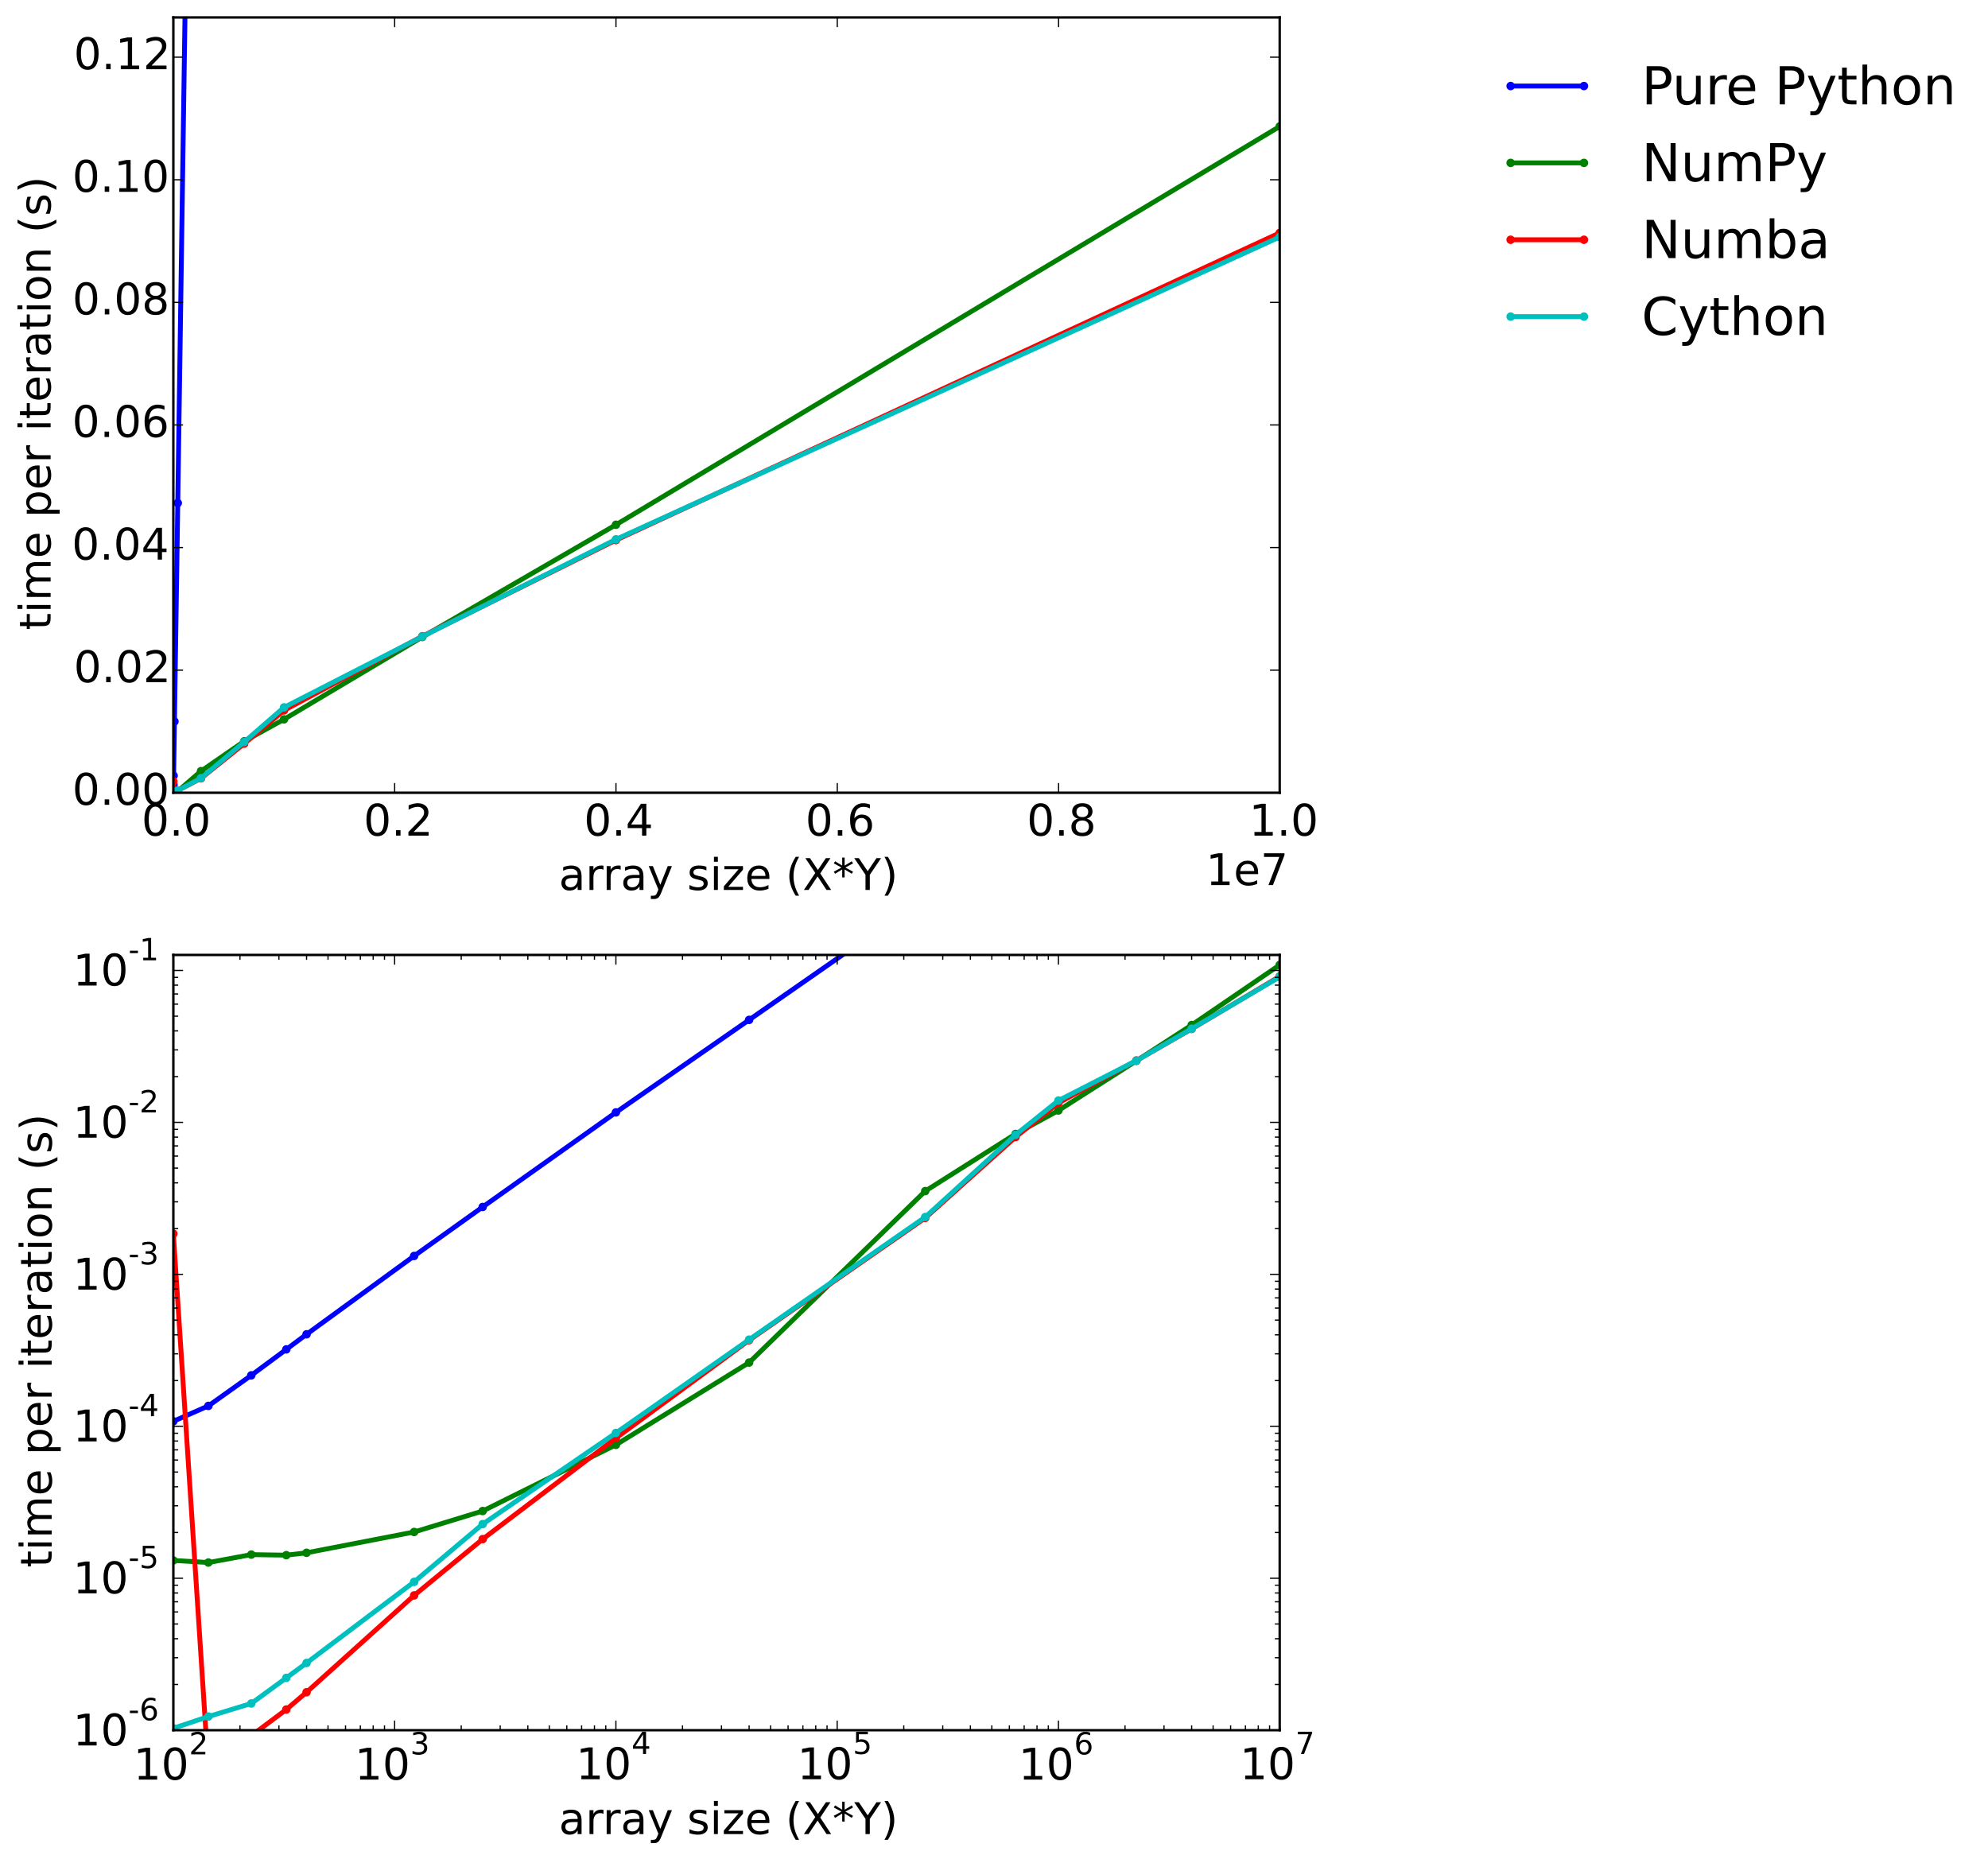 <?xml version="1.0" encoding="utf-8" standalone="no"?>
<!DOCTYPE svg PUBLIC "-//W3C//DTD SVG 1.1//EN"
  "http://www.w3.org/Graphics/SVG/1.1/DTD/svg11.dtd">
<!-- Created with matplotlib (http://matplotlib.org/) -->
<svg height="767pt" version="1.1" viewBox="0 0 820 767" width="820pt" xmlns="http://www.w3.org/2000/svg" xmlns:xlink="http://www.w3.org/1999/xlink">
 <defs>
  <style type="text/css">
*{stroke-linecap:butt;stroke-linejoin:round;}
  </style>
 </defs>
 <g id="figure_1">
  <g id="patch_1">
   <path d="
M0 767.52
L820.865 767.52
L820.865 0
L0 0
L0 767.52" style="fill:none;"/>
  </g>
  <g id="axes_1">
   <g id="patch_2">
    <path d="
M71.502 327.019
L527.843 327.019
L527.843 7.2
L71.502 7.2
L71.502 327.019" style="fill:none;"/>
   </g>
   <g id="line2d_1">
    <path clip-path="url(#p345923866f)" d="
M71.507 326.746
L71.509 326.675
L71.513 326.472
L71.517 326.208
L71.52 326
L71.558 323.678
L71.616 320.001
L71.959 297.606
L73.328 207.5
L76.419 -1" style="fill:none;stroke:#0000ff;stroke-linecap:square;stroke-width:2.0;"/>
    <defs>
     <path d="
M0 1.5
C0.398 1.5 0.779 1.342 1.061 1.061
C1.342 0.779 1.5 0.398 1.5 0
C1.5 -0.398 1.342 -0.779 1.061 -1.061
C0.779 -1.342 0.398 -1.5 0 -1.5
C-0.398 -1.5 -0.779 -1.342 -1.061 -1.061
C-1.342 -0.779 -1.5 -0.398 -1.5 0
C-1.5 0.398 -1.342 0.779 -1.061 1.061
C-0.779 1.342 -0.398 1.5 0 1.5
z
" id="m76a7ce5b4a" style="stroke:#0000ff;stroke-width:0.5;"/>
    </defs>
    <g clip-path="url(#p345923866f)">
     <use style="fill:#0000ff;stroke:#0000ff;stroke-width:0.5;" x="71.507" xlink:href="#m76a7ce5b4a" y="326.746"/>
     <use style="fill:#0000ff;stroke:#0000ff;stroke-width:0.5;" x="71.509" xlink:href="#m76a7ce5b4a" y="326.675"/>
     <use style="fill:#0000ff;stroke:#0000ff;stroke-width:0.5;" x="71.512" xlink:href="#m76a7ce5b4a" y="326.472"/>
     <use style="fill:#0000ff;stroke:#0000ff;stroke-width:0.5;" x="71.517" xlink:href="#m76a7ce5b4a" y="326.208"/>
     <use style="fill:#0000ff;stroke:#0000ff;stroke-width:0.5;" x="71.52" xlink:href="#m76a7ce5b4a" y="326"/>
     <use style="fill:#0000ff;stroke:#0000ff;stroke-width:0.5;" x="71.558" xlink:href="#m76a7ce5b4a" y="323.678"/>
     <use style="fill:#0000ff;stroke:#0000ff;stroke-width:0.5;" x="71.616" xlink:href="#m76a7ce5b4a" y="320.001"/>
     <use style="fill:#0000ff;stroke:#0000ff;stroke-width:0.5;" x="71.959" xlink:href="#m76a7ce5b4a" y="297.606"/>
     <use style="fill:#0000ff;stroke:#0000ff;stroke-width:0.5;" x="73.328" xlink:href="#m76a7ce5b4a" y="207.5"/>
     <use style="fill:#0000ff;stroke:#0000ff;stroke-width:0.5;" x="76.419" xlink:href="#m76a7ce5b4a" y="-1.0"/>
    </g>
   </g>
   <g id="line2d_2">
    <path clip-path="url(#p345923866f)" d="
M71.507 326.986
L71.509 326.987
L71.513 326.983
L71.517 326.983
L71.52 326.982
L71.558 326.968
L71.616 326.949
L71.959 326.828
L73.328 326.355
L82.913 318.094
L100.713 305.801
L117.144 296.737
L174.197 262.765
L254.071 216.467
L527.843 52.158" style="fill:none;stroke:#008000;stroke-linecap:square;stroke-width:2.0;"/>
    <defs>
     <path d="
M0 1.5
C0.398 1.5 0.779 1.342 1.061 1.061
C1.342 0.779 1.5 0.398 1.5 0
C1.5 -0.398 1.342 -0.779 1.061 -1.061
C0.779 -1.342 0.398 -1.5 0 -1.5
C-0.398 -1.5 -0.779 -1.342 -1.061 -1.061
C-1.342 -0.779 -1.5 -0.398 -1.5 0
C-1.5 0.398 -1.342 0.779 -1.061 1.061
C-0.779 1.342 -0.398 1.5 0 1.5
z
" id="mb0b177905e" style="stroke:#008000;stroke-width:0.5;"/>
    </defs>
    <g clip-path="url(#p345923866f)">
     <use style="fill:#008000;stroke:#008000;stroke-width:0.5;" x="71.507" xlink:href="#mb0b177905e" y="326.986"/>
     <use style="fill:#008000;stroke:#008000;stroke-width:0.5;" x="71.509" xlink:href="#mb0b177905e" y="326.987"/>
     <use style="fill:#008000;stroke:#008000;stroke-width:0.5;" x="71.512" xlink:href="#mb0b177905e" y="326.983"/>
     <use style="fill:#008000;stroke:#008000;stroke-width:0.5;" x="71.517" xlink:href="#mb0b177905e" y="326.983"/>
     <use style="fill:#008000;stroke:#008000;stroke-width:0.5;" x="71.52" xlink:href="#mb0b177905e" y="326.982"/>
     <use style="fill:#008000;stroke:#008000;stroke-width:0.5;" x="71.558" xlink:href="#mb0b177905e" y="326.968"/>
     <use style="fill:#008000;stroke:#008000;stroke-width:0.5;" x="71.616" xlink:href="#mb0b177905e" y="326.949"/>
     <use style="fill:#008000;stroke:#008000;stroke-width:0.5;" x="71.959" xlink:href="#mb0b177905e" y="326.828"/>
     <use style="fill:#008000;stroke:#008000;stroke-width:0.5;" x="73.328" xlink:href="#mb0b177905e" y="326.355"/>
     <use style="fill:#008000;stroke:#008000;stroke-width:0.5;" x="82.913" xlink:href="#mb0b177905e" y="318.094"/>
     <use style="fill:#008000;stroke:#008000;stroke-width:0.5;" x="100.713" xlink:href="#mb0b177905e" y="305.801"/>
     <use style="fill:#008000;stroke:#008000;stroke-width:0.5;" x="117.144" xlink:href="#mb0b177905e" y="296.737"/>
     <use style="fill:#008000;stroke:#008000;stroke-width:0.5;" x="174.197" xlink:href="#mb0b177905e" y="262.765"/>
     <use style="fill:#008000;stroke:#008000;stroke-width:0.5;" x="254.071" xlink:href="#mb0b177905e" y="216.467"/>
     <use style="fill:#008000;stroke:#008000;stroke-width:0.5;" x="527.843" xlink:href="#mb0b177905e" y="52.158"/>
    </g>
   </g>
   <g id="line2d_3">
    <path clip-path="url(#p345923866f)" d="
M71.507 322.337
L71.509 327.018
L71.513 327.017
L71.517 327.016
L71.52 327.015
L71.558 327
L71.616 326.973
L71.959 326.808
L73.328 326.087
L82.913 321.077
L100.713 306.778
L117.144 293.038
L174.197 262.463
L254.071 222.799
L527.843 96.07" style="fill:none;stroke:#ff0000;stroke-linecap:square;stroke-width:2.0;"/>
    <defs>
     <path d="
M0 1.5
C0.398 1.5 0.779 1.342 1.061 1.061
C1.342 0.779 1.5 0.398 1.5 0
C1.5 -0.398 1.342 -0.779 1.061 -1.061
C0.779 -1.342 0.398 -1.5 0 -1.5
C-0.398 -1.5 -0.779 -1.342 -1.061 -1.061
C-1.342 -0.779 -1.5 -0.398 -1.5 0
C-1.5 0.398 -1.342 0.779 -1.061 1.061
C-0.779 1.342 -0.398 1.5 0 1.5
z
" id="ma07bdd5909" style="stroke:#ff0000;stroke-width:0.5;"/>
    </defs>
    <g clip-path="url(#p345923866f)">
     <use style="fill:#ff0000;stroke:#ff0000;stroke-width:0.5;" x="71.507" xlink:href="#ma07bdd5909" y="322.337"/>
     <use style="fill:#ff0000;stroke:#ff0000;stroke-width:0.5;" x="71.509" xlink:href="#ma07bdd5909" y="327.018"/>
     <use style="fill:#ff0000;stroke:#ff0000;stroke-width:0.5;" x="71.512" xlink:href="#ma07bdd5909" y="327.017"/>
     <use style="fill:#ff0000;stroke:#ff0000;stroke-width:0.5;" x="71.517" xlink:href="#ma07bdd5909" y="327.016"/>
     <use style="fill:#ff0000;stroke:#ff0000;stroke-width:0.5;" x="71.52" xlink:href="#ma07bdd5909" y="327.015"/>
     <use style="fill:#ff0000;stroke:#ff0000;stroke-width:0.5;" x="71.558" xlink:href="#ma07bdd5909" y="327"/>
     <use style="fill:#ff0000;stroke:#ff0000;stroke-width:0.5;" x="71.616" xlink:href="#ma07bdd5909" y="326.973"/>
     <use style="fill:#ff0000;stroke:#ff0000;stroke-width:0.5;" x="71.959" xlink:href="#ma07bdd5909" y="326.808"/>
     <use style="fill:#ff0000;stroke:#ff0000;stroke-width:0.5;" x="73.328" xlink:href="#ma07bdd5909" y="326.087"/>
     <use style="fill:#ff0000;stroke:#ff0000;stroke-width:0.5;" x="82.913" xlink:href="#ma07bdd5909" y="321.077"/>
     <use style="fill:#ff0000;stroke:#ff0000;stroke-width:0.5;" x="100.713" xlink:href="#ma07bdd5909" y="306.778"/>
     <use style="fill:#ff0000;stroke:#ff0000;stroke-width:0.5;" x="117.144" xlink:href="#ma07bdd5909" y="293.038"/>
     <use style="fill:#ff0000;stroke:#ff0000;stroke-width:0.5;" x="174.197" xlink:href="#ma07bdd5909" y="262.463"/>
     <use style="fill:#ff0000;stroke:#ff0000;stroke-width:0.5;" x="254.071" xlink:href="#ma07bdd5909" y="222.799"/>
     <use style="fill:#ff0000;stroke:#ff0000;stroke-width:0.5;" x="527.843" xlink:href="#ma07bdd5909" y="96.069"/>
    </g>
   </g>
   <g id="line2d_4">
    <path clip-path="url(#p345923866f)" d="
M71.507 327.017
L71.509 327.016
L71.513 327.015
L71.517 327.014
L71.52 327.012
L71.558 326.995
L71.616 326.962
L71.959 326.791
L73.328 326.079
L82.913 320.996
L100.713 306.087
L117.144 291.801
L174.197 262.588
L254.071 222.484
L527.843 97.775" style="fill:none;stroke:#00bfbf;stroke-linecap:square;stroke-width:2.0;"/>
    <defs>
     <path d="
M0 1.5
C0.398 1.5 0.779 1.342 1.061 1.061
C1.342 0.779 1.5 0.398 1.5 0
C1.5 -0.398 1.342 -0.779 1.061 -1.061
C0.779 -1.342 0.398 -1.5 0 -1.5
C-0.398 -1.5 -0.779 -1.342 -1.061 -1.061
C-1.342 -0.779 -1.5 -0.398 -1.5 0
C-1.5 0.398 -1.342 0.779 -1.061 1.061
C-0.779 1.342 -0.398 1.5 0 1.5
z
" id="m977c291b42" style="stroke:#00bfbf;stroke-width:0.5;"/>
    </defs>
    <g clip-path="url(#p345923866f)">
     <use style="fill:#00bfbf;stroke:#00bfbf;stroke-width:0.5;" x="71.507" xlink:href="#m977c291b42" y="327.017"/>
     <use style="fill:#00bfbf;stroke:#00bfbf;stroke-width:0.5;" x="71.509" xlink:href="#m977c291b42" y="327.016"/>
     <use style="fill:#00bfbf;stroke:#00bfbf;stroke-width:0.5;" x="71.512" xlink:href="#m977c291b42" y="327.015"/>
     <use style="fill:#00bfbf;stroke:#00bfbf;stroke-width:0.5;" x="71.517" xlink:href="#m977c291b42" y="327.014"/>
     <use style="fill:#00bfbf;stroke:#00bfbf;stroke-width:0.5;" x="71.52" xlink:href="#m977c291b42" y="327.012"/>
     <use style="fill:#00bfbf;stroke:#00bfbf;stroke-width:0.5;" x="71.558" xlink:href="#m977c291b42" y="326.995"/>
     <use style="fill:#00bfbf;stroke:#00bfbf;stroke-width:0.5;" x="71.616" xlink:href="#m977c291b42" y="326.962"/>
     <use style="fill:#00bfbf;stroke:#00bfbf;stroke-width:0.5;" x="71.959" xlink:href="#m977c291b42" y="326.791"/>
     <use style="fill:#00bfbf;stroke:#00bfbf;stroke-width:0.5;" x="73.328" xlink:href="#m977c291b42" y="326.079"/>
     <use style="fill:#00bfbf;stroke:#00bfbf;stroke-width:0.5;" x="82.913" xlink:href="#m977c291b42" y="320.996"/>
     <use style="fill:#00bfbf;stroke:#00bfbf;stroke-width:0.5;" x="100.713" xlink:href="#m977c291b42" y="306.087"/>
     <use style="fill:#00bfbf;stroke:#00bfbf;stroke-width:0.5;" x="117.144" xlink:href="#m977c291b42" y="291.801"/>
     <use style="fill:#00bfbf;stroke:#00bfbf;stroke-width:0.5;" x="174.197" xlink:href="#m977c291b42" y="262.588"/>
     <use style="fill:#00bfbf;stroke:#00bfbf;stroke-width:0.5;" x="254.071" xlink:href="#m977c291b42" y="222.484"/>
     <use style="fill:#00bfbf;stroke:#00bfbf;stroke-width:0.5;" x="527.843" xlink:href="#m977c291b42" y="97.775"/>
    </g>
   </g>
   <g id="patch_3">
    <path d="
M71.502 7.2
L527.843 7.2" style="fill:none;stroke:#000000;stroke-linecap:square;stroke-linejoin:miter;"/>
   </g>
   <g id="patch_4">
    <path d="
M527.843 327.019
L527.843 7.2" style="fill:none;stroke:#000000;stroke-linecap:square;stroke-linejoin:miter;"/>
   </g>
   <g id="patch_5">
    <path d="
M71.502 327.019
L527.843 327.019" style="fill:none;stroke:#000000;stroke-linecap:square;stroke-linejoin:miter;"/>
   </g>
   <g id="patch_6">
    <path d="
M71.502 327.019
L71.502 7.2" style="fill:none;stroke:#000000;stroke-linecap:square;stroke-linejoin:miter;"/>
   </g>
   <g id="matplotlib.axis_1">
    <g id="xtick_1">
     <g id="line2d_5">
      <defs>
       <path d="
M0 0
L0 -4" id="m93b0483c22" style="stroke:#000000;stroke-width:0.5;"/>
      </defs>
      <g>
       <use style="stroke:#000000;stroke-width:0.5;" x="71.502" xlink:href="#m93b0483c22" y="327.019"/>
      </g>
     </g>
     <g id="line2d_6">
      <defs>
       <path d="
M0 0
L0 4" id="m741efc42ff" style="stroke:#000000;stroke-width:0.5;"/>
      </defs>
      <g>
       <use style="stroke:#000000;stroke-width:0.5;" x="71.502" xlink:href="#m741efc42ff" y="7.2"/>
      </g>
     </g>
     <g id="text_1">
      <!-- 0.0 -->
      <defs>
       <path d="
M31.781 66.406
Q24.172 66.406 20.328 58.906
Q16.5 51.422 16.5 36.375
Q16.5 21.391 20.328 13.891
Q24.172 6.391 31.781 6.391
Q39.453 6.391 43.281 13.891
Q47.125 21.391 47.125 36.375
Q47.125 51.422 43.281 58.906
Q39.453 66.406 31.781 66.406
M31.781 74.219
Q44.047 74.219 50.516 64.516
Q56.984 54.828 56.984 36.375
Q56.984 17.969 50.516 8.266
Q44.047 -1.422 31.781 -1.422
Q19.531 -1.422 13.062 8.266
Q6.594 17.969 6.594 36.375
Q6.594 54.828 13.062 64.516
Q19.531 74.219 31.781 74.219" id="DejaVuSans-30"/>
       <path d="
M10.688 12.406
L21 12.406
L21 0
L10.688 0
z
" id="DejaVuSans-2e"/>
      </defs>
      <g transform="translate(58.38 344.696)scale(0.18 -0.18)">
       <use xlink:href="#DejaVuSans-30"/>
       <use x="63.623" xlink:href="#DejaVuSans-2e"/>
       <use x="95.41" xlink:href="#DejaVuSans-30"/>
      </g>
     </g>
    </g>
    <g id="xtick_2">
     <g id="line2d_7">
      <g>
       <use style="stroke:#000000;stroke-width:0.5;" x="162.786" xlink:href="#m93b0483c22" y="327.019"/>
      </g>
     </g>
     <g id="line2d_8">
      <g>
       <use style="stroke:#000000;stroke-width:0.5;" x="162.786" xlink:href="#m741efc42ff" y="7.2"/>
      </g>
     </g>
     <g id="text_2">
      <!-- 0.2 -->
      <defs>
       <path d="
M19.188 8.297
L53.609 8.297
L53.609 0
L7.328 0
L7.328 8.297
Q12.938 14.109 22.625 23.891
Q32.328 33.688 34.812 36.531
Q39.547 41.844 41.422 45.531
Q43.312 49.219 43.312 52.781
Q43.312 58.594 39.234 62.25
Q35.156 65.922 28.609 65.922
Q23.969 65.922 18.812 64.312
Q13.672 62.703 7.812 59.422
L7.812 69.391
Q13.766 71.781 18.938 73
Q24.125 74.219 28.422 74.219
Q39.75 74.219 46.484 68.547
Q53.219 62.891 53.219 53.422
Q53.219 48.922 51.531 44.891
Q49.859 40.875 45.406 35.406
Q44.188 33.984 37.641 27.219
Q31.109 20.453 19.188 8.297" id="DejaVuSans-32"/>
      </defs>
      <g transform="translate(149.968 344.696)scale(0.18 -0.18)">
       <use xlink:href="#DejaVuSans-30"/>
       <use x="63.623" xlink:href="#DejaVuSans-2e"/>
       <use x="95.41" xlink:href="#DejaVuSans-32"/>
      </g>
     </g>
    </g>
    <g id="xtick_3">
     <g id="line2d_9">
      <g>
       <use style="stroke:#000000;stroke-width:0.5;" x="254.071" xlink:href="#m93b0483c22" y="327.019"/>
      </g>
     </g>
     <g id="line2d_10">
      <g>
       <use style="stroke:#000000;stroke-width:0.5;" x="254.071" xlink:href="#m741efc42ff" y="7.2"/>
      </g>
     </g>
     <g id="text_3">
      <!-- 0.4 -->
      <defs>
       <path d="
M37.797 64.312
L12.891 25.391
L37.797 25.391
z

M35.203 72.906
L47.609 72.906
L47.609 25.391
L58.016 25.391
L58.016 17.188
L47.609 17.188
L47.609 0
L37.797 0
L37.797 17.188
L4.891 17.188
L4.891 26.703
z
" id="DejaVuSans-34"/>
      </defs>
      <g transform="translate(240.856 344.696)scale(0.18 -0.18)">
       <use xlink:href="#DejaVuSans-30"/>
       <use x="63.623" xlink:href="#DejaVuSans-2e"/>
       <use x="95.41" xlink:href="#DejaVuSans-34"/>
      </g>
     </g>
    </g>
    <g id="xtick_4">
     <g id="line2d_11">
      <g>
       <use style="stroke:#000000;stroke-width:0.5;" x="345.355" xlink:href="#m93b0483c22" y="327.019"/>
      </g>
     </g>
     <g id="line2d_12">
      <g>
       <use style="stroke:#000000;stroke-width:0.5;" x="345.355" xlink:href="#m741efc42ff" y="7.2"/>
      </g>
     </g>
     <g id="text_4">
      <!-- 0.6 -->
      <defs>
       <path d="
M33.016 40.375
Q26.375 40.375 22.484 35.828
Q18.609 31.297 18.609 23.391
Q18.609 15.531 22.484 10.953
Q26.375 6.391 33.016 6.391
Q39.656 6.391 43.531 10.953
Q47.406 15.531 47.406 23.391
Q47.406 31.297 43.531 35.828
Q39.656 40.375 33.016 40.375
M52.594 71.297
L52.594 62.312
Q48.875 64.062 45.094 64.984
Q41.312 65.922 37.594 65.922
Q27.828 65.922 22.672 59.328
Q17.531 52.734 16.797 39.406
Q19.672 43.656 24.016 45.922
Q28.375 48.188 33.594 48.188
Q44.578 48.188 50.953 41.516
Q57.328 34.859 57.328 23.391
Q57.328 12.156 50.688 5.359
Q44.047 -1.422 33.016 -1.422
Q20.359 -1.422 13.672 8.266
Q6.984 17.969 6.984 36.375
Q6.984 53.656 15.188 63.938
Q23.391 74.219 37.203 74.219
Q40.922 74.219 44.703 73.484
Q48.484 72.75 52.594 71.297" id="DejaVuSans-36"/>
      </defs>
      <g transform="translate(332.202 344.696)scale(0.18 -0.18)">
       <use xlink:href="#DejaVuSans-30"/>
       <use x="63.623" xlink:href="#DejaVuSans-2e"/>
       <use x="95.41" xlink:href="#DejaVuSans-36"/>
      </g>
     </g>
    </g>
    <g id="xtick_5">
     <g id="line2d_13">
      <g>
       <use style="stroke:#000000;stroke-width:0.5;" x="436.639" xlink:href="#m93b0483c22" y="327.019"/>
      </g>
     </g>
     <g id="line2d_14">
      <g>
       <use style="stroke:#000000;stroke-width:0.5;" x="436.639" xlink:href="#m741efc42ff" y="7.2"/>
      </g>
     </g>
     <g id="text_5">
      <!-- 0.8 -->
      <defs>
       <path d="
M31.781 34.625
Q24.75 34.625 20.719 30.859
Q16.703 27.094 16.703 20.516
Q16.703 13.922 20.719 10.156
Q24.75 6.391 31.781 6.391
Q38.812 6.391 42.859 10.172
Q46.922 13.969 46.922 20.516
Q46.922 27.094 42.891 30.859
Q38.875 34.625 31.781 34.625
M21.922 38.812
Q15.578 40.375 12.031 44.719
Q8.5 49.078 8.5 55.328
Q8.5 64.062 14.719 69.141
Q20.953 74.219 31.781 74.219
Q42.672 74.219 48.875 69.141
Q55.078 64.062 55.078 55.328
Q55.078 49.078 51.531 44.719
Q48 40.375 41.703 38.812
Q48.828 37.156 52.797 32.312
Q56.781 27.484 56.781 20.516
Q56.781 9.906 50.312 4.234
Q43.844 -1.422 31.781 -1.422
Q19.734 -1.422 13.25 4.234
Q6.781 9.906 6.781 20.516
Q6.781 27.484 10.781 32.312
Q14.797 37.156 21.922 38.812
M18.312 54.391
Q18.312 48.734 21.844 45.562
Q25.391 42.391 31.781 42.391
Q38.141 42.391 41.719 45.562
Q45.312 48.734 45.312 54.391
Q45.312 60.062 41.719 63.234
Q38.141 66.406 31.781 66.406
Q25.391 66.406 21.844 63.234
Q18.312 60.062 18.312 54.391" id="DejaVuSans-38"/>
      </defs>
      <g transform="translate(423.536 344.696)scale(0.18 -0.18)">
       <use xlink:href="#DejaVuSans-30"/>
       <use x="63.623" xlink:href="#DejaVuSans-2e"/>
       <use x="95.41" xlink:href="#DejaVuSans-38"/>
      </g>
     </g>
    </g>
    <g id="xtick_6">
     <g id="text_6">
      <!-- 1.0 -->
      <defs>
       <path d="
M12.406 8.297
L28.516 8.297
L28.516 63.922
L10.984 60.406
L10.984 69.391
L28.422 72.906
L38.281 72.906
L38.281 8.297
L54.391 8.297
L54.391 0
L12.406 0
z
" id="DejaVuSans-31"/>
      </defs>
      <g transform="translate(515.197 344.696)scale(0.18 -0.18)">
       <use xlink:href="#DejaVuSans-31"/>
       <use x="63.623" xlink:href="#DejaVuSans-2e"/>
       <use x="95.41" xlink:href="#DejaVuSans-30"/>
      </g>
     </g>
    </g>
    <g id="text_7">
     <!-- array size (X*Y) -->
     <defs>
      <path d="
M56.203 29.594
L56.203 25.203
L14.891 25.203
Q15.484 15.922 20.484 11.062
Q25.484 6.203 34.422 6.203
Q39.594 6.203 44.453 7.469
Q49.312 8.734 54.109 11.281
L54.109 2.781
Q49.266 0.734 44.188 -0.344
Q39.109 -1.422 33.891 -1.422
Q20.797 -1.422 13.156 6.188
Q5.516 13.812 5.516 26.812
Q5.516 40.234 12.766 48.109
Q20.016 56 32.328 56
Q43.359 56 49.781 48.891
Q56.203 41.797 56.203 29.594
M47.219 32.234
Q47.125 39.594 43.094 43.984
Q39.062 48.391 32.422 48.391
Q24.906 48.391 20.391 44.141
Q15.875 39.891 15.188 32.172
z
" id="DejaVuSans-65"/>
      <path d="
M5.516 54.688
L48.188 54.688
L48.188 46.484
L14.406 7.172
L48.188 7.172
L48.188 0
L4.297 0
L4.297 8.203
L38.094 47.516
L5.516 47.516
z
" id="DejaVuSans-7a"/>
      <path d="
M-0.203 72.906
L10.406 72.906
L30.609 42.922
L50.688 72.906
L61.281 72.906
L35.5 34.719
L35.5 0
L25.594 0
L25.594 34.719
z
" id="DejaVuSans-59"/>
      <path d="
M47.016 60.891
L29.5 51.422
L47.016 41.891
L44.188 37.109
L27.781 47.016
L27.781 28.609
L22.219 28.609
L22.219 47.016
L5.812 37.109
L2.984 41.891
L20.516 51.422
L2.984 60.891
L5.812 65.719
L22.219 55.812
L22.219 74.219
L27.781 74.219
L27.781 55.812
L44.188 65.719
z
" id="DejaVuSans-2a"/>
      <path id="DejaVuSans-20"/>
      <path d="
M6.297 72.906
L16.891 72.906
L35.016 45.797
L53.219 72.906
L63.812 72.906
L40.375 37.891
L65.375 0
L54.781 0
L34.281 31
L13.625 0
L2.984 0
L29 38.922
z
" id="DejaVuSans-58"/>
      <path d="
M32.172 -5.078
Q28.375 -14.844 24.75 -17.812
Q21.141 -20.797 15.094 -20.797
L7.906 -20.797
L7.906 -13.281
L13.188 -13.281
Q16.891 -13.281 18.938 -11.516
Q21 -9.766 23.484 -3.219
L25.094 0.875
L2.984 54.688
L12.5 54.688
L29.594 11.922
L46.688 54.688
L56.203 54.688
z
" id="DejaVuSans-79"/>
      <path d="
M9.422 54.688
L18.406 54.688
L18.406 0
L9.422 0
z

M9.422 75.984
L18.406 75.984
L18.406 64.594
L9.422 64.594
z
" id="DejaVuSans-69"/>
      <path d="
M31 75.875
Q24.469 64.656 21.281 53.656
Q18.109 42.672 18.109 31.391
Q18.109 20.125 21.312 9.062
Q24.516 -2 31 -13.188
L23.188 -13.188
Q15.875 -1.703 12.234 9.375
Q8.594 20.453 8.594 31.391
Q8.594 42.281 12.203 53.312
Q15.828 64.359 23.188 75.875
z
" id="DejaVuSans-28"/>
      <path d="
M34.281 27.484
Q23.391 27.484 19.188 25
Q14.984 22.516 14.984 16.5
Q14.984 11.719 18.141 8.906
Q21.297 6.109 26.703 6.109
Q34.188 6.109 38.703 11.406
Q43.219 16.703 43.219 25.484
L43.219 27.484
z

M52.203 31.203
L52.203 0
L43.219 0
L43.219 8.297
Q40.141 3.328 35.547 0.953
Q30.953 -1.422 24.312 -1.422
Q15.922 -1.422 10.953 3.297
Q6 8.016 6 15.922
Q6 25.141 12.172 29.828
Q18.359 34.516 30.609 34.516
L43.219 34.516
L43.219 35.406
Q43.219 41.609 39.141 45
Q35.062 48.391 27.688 48.391
Q23 48.391 18.547 47.266
Q14.109 46.141 10.016 43.891
L10.016 52.203
Q14.938 54.109 19.578 55.047
Q24.219 56 28.609 56
Q40.484 56 46.344 49.844
Q52.203 43.703 52.203 31.203" id="DejaVuSans-61"/>
      <path d="
M8.016 75.875
L15.828 75.875
Q23.141 64.359 26.781 53.312
Q30.422 42.281 30.422 31.391
Q30.422 20.453 26.781 9.375
Q23.141 -1.703 15.828 -13.188
L8.016 -13.188
Q14.5 -2 17.703 9.062
Q20.906 20.125 20.906 31.391
Q20.906 42.672 17.703 53.656
Q14.5 64.656 8.016 75.875" id="DejaVuSans-29"/>
      <path d="
M44.281 53.078
L44.281 44.578
Q40.484 46.531 36.375 47.5
Q32.281 48.484 27.875 48.484
Q21.188 48.484 17.844 46.438
Q14.5 44.391 14.5 40.281
Q14.5 37.156 16.891 35.375
Q19.281 33.594 26.516 31.984
L29.594 31.297
Q39.156 29.25 43.188 25.516
Q47.219 21.781 47.219 15.094
Q47.219 7.469 41.188 3.016
Q35.156 -1.422 24.609 -1.422
Q20.219 -1.422 15.453 -0.562
Q10.688 0.297 5.422 2
L5.422 11.281
Q10.406 8.688 15.234 7.391
Q20.062 6.109 24.812 6.109
Q31.156 6.109 34.562 8.281
Q37.984 10.453 37.984 14.406
Q37.984 18.062 35.516 20.016
Q33.062 21.969 24.703 23.781
L21.578 24.516
Q13.234 26.266 9.516 29.906
Q5.812 33.547 5.812 39.891
Q5.812 47.609 11.281 51.797
Q16.75 56 26.812 56
Q31.781 56 36.172 55.266
Q40.578 54.547 44.281 53.078" id="DejaVuSans-73"/>
      <path d="
M41.109 46.297
Q39.594 47.172 37.812 47.578
Q36.031 48 33.891 48
Q26.266 48 22.188 43.047
Q18.109 38.094 18.109 28.812
L18.109 0
L9.078 0
L9.078 54.688
L18.109 54.688
L18.109 46.188
Q20.953 51.172 25.484 53.578
Q30.031 56 36.531 56
Q37.453 56 38.578 55.875
Q39.703 55.766 41.062 55.516
z
" id="DejaVuSans-72"/>
     </defs>
     <g transform="translate(230.491 367.117)scale(0.18 -0.18)">
      <use xlink:href="#DejaVuSans-61"/>
      <use x="61.279" xlink:href="#DejaVuSans-72"/>
      <use x="100.643" xlink:href="#DejaVuSans-72"/>
      <use x="141.756" xlink:href="#DejaVuSans-61"/>
      <use x="203.035" xlink:href="#DejaVuSans-79"/>
      <use x="262.215" xlink:href="#DejaVuSans-20"/>
      <use x="294.002" xlink:href="#DejaVuSans-73"/>
      <use x="346.102" xlink:href="#DejaVuSans-69"/>
      <use x="373.885" xlink:href="#DejaVuSans-7a"/>
      <use x="426.375" xlink:href="#DejaVuSans-65"/>
      <use x="487.898" xlink:href="#DejaVuSans-20"/>
      <use x="519.686" xlink:href="#DejaVuSans-28"/>
      <use x="558.699" xlink:href="#DejaVuSans-58"/>
      <use x="627.205" xlink:href="#DejaVuSans-2a"/>
      <use x="677.205" xlink:href="#DejaVuSans-59"/>
      <use x="738.289" xlink:href="#DejaVuSans-29"/>
     </g>
    </g>
    <g id="text_8">
     <!-- 1e7 -->
     <defs>
      <path d="
M8.203 72.906
L55.078 72.906
L55.078 68.703
L28.609 0
L18.312 0
L43.219 64.594
L8.203 64.594
z
" id="DejaVuSans-37"/>
     </defs>
     <g transform="translate(497.378 365.117)scale(0.18 -0.18)">
      <use xlink:href="#DejaVuSans-31"/>
      <use x="63.623" xlink:href="#DejaVuSans-65"/>
      <use x="125.146" xlink:href="#DejaVuSans-37"/>
     </g>
    </g>
   </g>
   <g id="matplotlib.axis_2">
    <g id="ytick_1">
     <g id="line2d_15">
      <defs>
       <path d="
M0 0
L4 0" id="m728421d6d4" style="stroke:#000000;stroke-width:0.5;"/>
      </defs>
      <g>
       <use style="stroke:#000000;stroke-width:0.5;" x="71.502" xlink:href="#m728421d6d4" y="327.019"/>
      </g>
     </g>
     <g id="line2d_16">
      <defs>
       <path d="
M0 0
L-4 0" id="mcb0005524f" style="stroke:#000000;stroke-width:0.5;"/>
      </defs>
      <g>
       <use style="stroke:#000000;stroke-width:0.5;" x="527.843" xlink:href="#mcb0005524f" y="327.019"/>
      </g>
     </g>
     <g id="text_9">
      <!-- 0.00 -->
      <g transform="translate(29.806 331.986)scale(0.18 -0.18)">
       <use xlink:href="#DejaVuSans-30"/>
       <use x="63.623" xlink:href="#DejaVuSans-2e"/>
       <use x="95.41" xlink:href="#DejaVuSans-30"/>
       <use x="159.033" xlink:href="#DejaVuSans-30"/>
      </g>
     </g>
    </g>
    <g id="ytick_2">
     <g id="line2d_17">
      <g>
       <use style="stroke:#000000;stroke-width:0.5;" x="71.502" xlink:href="#m728421d6d4" y="276.447"/>
      </g>
     </g>
     <g id="line2d_18">
      <g>
       <use style="stroke:#000000;stroke-width:0.5;" x="527.843" xlink:href="#mcb0005524f" y="276.447"/>
      </g>
     </g>
     <g id="text_10">
      <!-- 0.02 -->
      <g transform="translate(30.414 281.414)scale(0.18 -0.18)">
       <use xlink:href="#DejaVuSans-30"/>
       <use x="63.623" xlink:href="#DejaVuSans-2e"/>
       <use x="95.41" xlink:href="#DejaVuSans-30"/>
       <use x="159.033" xlink:href="#DejaVuSans-32"/>
      </g>
     </g>
    </g>
    <g id="ytick_3">
     <g id="line2d_19">
      <g>
       <use style="stroke:#000000;stroke-width:0.5;" x="71.502" xlink:href="#m728421d6d4" y="225.875"/>
      </g>
     </g>
     <g id="line2d_20">
      <g>
       <use style="stroke:#000000;stroke-width:0.5;" x="527.843" xlink:href="#mcb0005524f" y="225.875"/>
      </g>
     </g>
     <g id="text_11">
      <!-- 0.04 -->
      <g transform="translate(29.621 230.841)scale(0.18 -0.18)">
       <use xlink:href="#DejaVuSans-30"/>
       <use x="63.623" xlink:href="#DejaVuSans-2e"/>
       <use x="95.41" xlink:href="#DejaVuSans-30"/>
       <use x="159.033" xlink:href="#DejaVuSans-34"/>
      </g>
     </g>
    </g>
    <g id="ytick_4">
     <g id="line2d_21">
      <g>
       <use style="stroke:#000000;stroke-width:0.5;" x="71.502" xlink:href="#m728421d6d4" y="175.302"/>
      </g>
     </g>
     <g id="line2d_22">
      <g>
       <use style="stroke:#000000;stroke-width:0.5;" x="527.843" xlink:href="#mcb0005524f" y="175.302"/>
      </g>
     </g>
     <g id="text_12">
      <!-- 0.06 -->
      <g transform="translate(29.744 180.269)scale(0.18 -0.18)">
       <use xlink:href="#DejaVuSans-30"/>
       <use x="63.623" xlink:href="#DejaVuSans-2e"/>
       <use x="95.41" xlink:href="#DejaVuSans-30"/>
       <use x="159.033" xlink:href="#DejaVuSans-36"/>
      </g>
     </g>
    </g>
    <g id="ytick_5">
     <g id="line2d_23">
      <g>
       <use style="stroke:#000000;stroke-width:0.5;" x="71.502" xlink:href="#m728421d6d4" y="124.73"/>
      </g>
     </g>
     <g id="line2d_24">
      <g>
       <use style="stroke:#000000;stroke-width:0.5;" x="527.843" xlink:href="#mcb0005524f" y="124.73"/>
      </g>
     </g>
     <g id="text_13">
      <!-- 0.08 -->
      <g transform="translate(29.843 129.697)scale(0.18 -0.18)">
       <use xlink:href="#DejaVuSans-30"/>
       <use x="63.623" xlink:href="#DejaVuSans-2e"/>
       <use x="95.41" xlink:href="#DejaVuSans-30"/>
       <use x="159.033" xlink:href="#DejaVuSans-38"/>
      </g>
     </g>
    </g>
    <g id="ytick_6">
     <g id="line2d_25">
      <g>
       <use style="stroke:#000000;stroke-width:0.5;" x="71.502" xlink:href="#m728421d6d4" y="74.158"/>
      </g>
     </g>
     <g id="line2d_26">
      <g>
       <use style="stroke:#000000;stroke-width:0.5;" x="527.843" xlink:href="#mcb0005524f" y="74.158"/>
      </g>
     </g>
     <g id="text_14">
      <!-- 0.10 -->
      <g transform="translate(29.806 79.125)scale(0.18 -0.18)">
       <use xlink:href="#DejaVuSans-30"/>
       <use x="63.623" xlink:href="#DejaVuSans-2e"/>
       <use x="95.41" xlink:href="#DejaVuSans-31"/>
       <use x="159.033" xlink:href="#DejaVuSans-30"/>
      </g>
     </g>
    </g>
    <g id="ytick_7">
     <g id="line2d_27">
      <g>
       <use style="stroke:#000000;stroke-width:0.5;" x="71.502" xlink:href="#m728421d6d4" y="23.585"/>
      </g>
     </g>
     <g id="line2d_28">
      <g>
       <use style="stroke:#000000;stroke-width:0.5;" x="527.843" xlink:href="#mcb0005524f" y="23.585"/>
      </g>
     </g>
     <g id="text_15">
      <!-- 0.12 -->
      <g transform="translate(30.414 28.552)scale(0.18 -0.18)">
       <use xlink:href="#DejaVuSans-30"/>
       <use x="63.623" xlink:href="#DejaVuSans-2e"/>
       <use x="95.41" xlink:href="#DejaVuSans-31"/>
       <use x="159.033" xlink:href="#DejaVuSans-32"/>
      </g>
     </g>
    </g>
    <g id="text_16">
     <!-- time per iteration (s) -->
     <defs>
      <path d="
M30.609 48.391
Q23.391 48.391 19.188 42.75
Q14.984 37.109 14.984 27.297
Q14.984 17.484 19.156 11.844
Q23.344 6.203 30.609 6.203
Q37.797 6.203 41.984 11.859
Q46.188 17.531 46.188 27.297
Q46.188 37.016 41.984 42.703
Q37.797 48.391 30.609 48.391
M30.609 56
Q42.328 56 49.016 48.375
Q55.719 40.766 55.719 27.297
Q55.719 13.875 49.016 6.219
Q42.328 -1.422 30.609 -1.422
Q18.844 -1.422 12.172 6.219
Q5.516 13.875 5.516 27.297
Q5.516 40.766 12.172 48.375
Q18.844 56 30.609 56" id="DejaVuSans-6f"/>
      <path d="
M18.312 70.219
L18.312 54.688
L36.812 54.688
L36.812 47.703
L18.312 47.703
L18.312 18.016
Q18.312 11.328 20.141 9.422
Q21.969 7.516 27.594 7.516
L36.812 7.516
L36.812 0
L27.594 0
Q17.188 0 13.234 3.875
Q9.281 7.766 9.281 18.016
L9.281 47.703
L2.688 47.703
L2.688 54.688
L9.281 54.688
L9.281 70.219
z
" id="DejaVuSans-74"/>
      <path d="
M52 44.188
Q55.375 50.25 60.062 53.125
Q64.75 56 71.094 56
Q79.641 56 84.281 50.016
Q88.922 44.047 88.922 33.016
L88.922 0
L79.891 0
L79.891 32.719
Q79.891 40.578 77.094 44.375
Q74.312 48.188 68.609 48.188
Q61.625 48.188 57.562 43.547
Q53.516 38.922 53.516 30.906
L53.516 0
L44.484 0
L44.484 32.719
Q44.484 40.625 41.703 44.406
Q38.922 48.188 33.109 48.188
Q26.219 48.188 22.156 43.531
Q18.109 38.875 18.109 30.906
L18.109 0
L9.078 0
L9.078 54.688
L18.109 54.688
L18.109 46.188
Q21.188 51.219 25.484 53.609
Q29.781 56 35.688 56
Q41.656 56 45.828 52.969
Q50 49.953 52 44.188" id="DejaVuSans-6d"/>
      <path d="
M54.891 33.016
L54.891 0
L45.906 0
L45.906 32.719
Q45.906 40.484 42.875 44.328
Q39.844 48.188 33.797 48.188
Q26.516 48.188 22.312 43.547
Q18.109 38.922 18.109 30.906
L18.109 0
L9.078 0
L9.078 54.688
L18.109 54.688
L18.109 46.188
Q21.344 51.125 25.703 53.562
Q30.078 56 35.797 56
Q45.219 56 50.047 50.172
Q54.891 44.344 54.891 33.016" id="DejaVuSans-6e"/>
      <path d="
M18.109 8.203
L18.109 -20.797
L9.078 -20.797
L9.078 54.688
L18.109 54.688
L18.109 46.391
Q20.953 51.266 25.266 53.625
Q29.594 56 35.594 56
Q45.562 56 51.781 48.094
Q58.016 40.188 58.016 27.297
Q58.016 14.406 51.781 6.484
Q45.562 -1.422 35.594 -1.422
Q29.594 -1.422 25.266 0.953
Q20.953 3.328 18.109 8.203
M48.688 27.297
Q48.688 37.203 44.609 42.844
Q40.531 48.484 33.406 48.484
Q26.266 48.484 22.188 42.844
Q18.109 37.203 18.109 27.297
Q18.109 17.391 22.188 11.75
Q26.266 6.109 33.406 6.109
Q40.531 6.109 44.609 11.75
Q48.688 17.391 48.688 27.297" id="DejaVuSans-70"/>
     </defs>
     <g transform="translate(20.877 259.933)rotate(-90.0)scale(0.18 -0.18)">
      <use xlink:href="#DejaVuSans-74"/>
      <use x="39.209" xlink:href="#DejaVuSans-69"/>
      <use x="66.992" xlink:href="#DejaVuSans-6d"/>
      <use x="164.404" xlink:href="#DejaVuSans-65"/>
      <use x="225.928" xlink:href="#DejaVuSans-20"/>
      <use x="257.715" xlink:href="#DejaVuSans-70"/>
      <use x="321.191" xlink:href="#DejaVuSans-65"/>
      <use x="382.715" xlink:href="#DejaVuSans-72"/>
      <use x="423.828" xlink:href="#DejaVuSans-20"/>
      <use x="455.615" xlink:href="#DejaVuSans-69"/>
      <use x="483.398" xlink:href="#DejaVuSans-74"/>
      <use x="522.607" xlink:href="#DejaVuSans-65"/>
      <use x="584.131" xlink:href="#DejaVuSans-72"/>
      <use x="625.244" xlink:href="#DejaVuSans-61"/>
      <use x="686.523" xlink:href="#DejaVuSans-74"/>
      <use x="725.732" xlink:href="#DejaVuSans-69"/>
      <use x="753.516" xlink:href="#DejaVuSans-6f"/>
      <use x="814.697" xlink:href="#DejaVuSans-6e"/>
      <use x="878.076" xlink:href="#DejaVuSans-20"/>
      <use x="909.863" xlink:href="#DejaVuSans-28"/>
      <use x="948.877" xlink:href="#DejaVuSans-73"/>
      <use x="1000.977" xlink:href="#DejaVuSans-29"/>
     </g>
    </g>
   </g>
   <g id="legend_1">
    <g id="patch_7">
     <path d="
M607.982 151.299
L813.665 151.299
L813.665 18
L607.982 18
L607.982 151.299" style="fill:none;opacity:0.0;"/>
    </g>
    <g id="line2d_29">
     <path d="
M623.102 35.493
L653.342 35.493" style="fill:none;stroke:#0000ff;stroke-linecap:square;stroke-width:2.0;"/>
    </g>
    <g id="line2d_30">
     <g>
      <use style="fill:#0000ff;stroke:#0000ff;stroke-width:0.5;" x="623.102" xlink:href="#m76a7ce5b4a" y="35.493"/>
      <use style="fill:#0000ff;stroke:#0000ff;stroke-width:0.5;" x="653.342" xlink:href="#m76a7ce5b4a" y="35.493"/>
     </g>
    </g>
    <g id="text_17">
     <!-- Pure Python -->
     <defs>
      <path d="
M8.5 21.578
L8.5 54.688
L17.484 54.688
L17.484 21.922
Q17.484 14.156 20.5 10.266
Q23.531 6.391 29.594 6.391
Q36.859 6.391 41.078 11.031
Q45.312 15.672 45.312 23.688
L45.312 54.688
L54.297 54.688
L54.297 0
L45.312 0
L45.312 8.406
Q42.047 3.422 37.719 1
Q33.406 -1.422 27.688 -1.422
Q18.266 -1.422 13.375 4.438
Q8.5 10.297 8.5 21.578
M31.109 56
z
" id="DejaVuSans-75"/>
      <path d="
M19.672 64.797
L19.672 37.406
L32.078 37.406
Q38.969 37.406 42.719 40.969
Q46.484 44.531 46.484 51.125
Q46.484 57.672 42.719 61.234
Q38.969 64.797 32.078 64.797
z

M9.812 72.906
L32.078 72.906
Q44.344 72.906 50.609 67.359
Q56.891 61.812 56.891 51.125
Q56.891 40.328 50.609 34.812
Q44.344 29.297 32.078 29.297
L19.672 29.297
L19.672 0
L9.812 0
z
" id="DejaVuSans-50"/>
      <path d="
M54.891 33.016
L54.891 0
L45.906 0
L45.906 32.719
Q45.906 40.484 42.875 44.328
Q39.844 48.188 33.797 48.188
Q26.516 48.188 22.312 43.547
Q18.109 38.922 18.109 30.906
L18.109 0
L9.078 0
L9.078 75.984
L18.109 75.984
L18.109 46.188
Q21.344 51.125 25.703 53.562
Q30.078 56 35.797 56
Q45.219 56 50.047 50.172
Q54.891 44.344 54.891 33.016" id="DejaVuSans-68"/>
     </defs>
     <g transform="translate(677.102 43.053)scale(0.216 -0.216)">
      <use xlink:href="#DejaVuSans-50"/>
      <use x="58.553" xlink:href="#DejaVuSans-75"/>
      <use x="121.932" xlink:href="#DejaVuSans-72"/>
      <use x="160.795" xlink:href="#DejaVuSans-65"/>
      <use x="222.318" xlink:href="#DejaVuSans-20"/>
      <use x="254.105" xlink:href="#DejaVuSans-50"/>
      <use x="314.408" xlink:href="#DejaVuSans-79"/>
      <use x="373.588" xlink:href="#DejaVuSans-74"/>
      <use x="412.797" xlink:href="#DejaVuSans-68"/>
      <use x="476.176" xlink:href="#DejaVuSans-6f"/>
      <use x="537.357" xlink:href="#DejaVuSans-6e"/>
     </g>
    </g>
    <g id="line2d_31">
     <path d="
M623.102 67.197
L653.342 67.197" style="fill:none;stroke:#008000;stroke-linecap:square;stroke-width:2.0;"/>
    </g>
    <g id="line2d_32">
     <g>
      <use style="fill:#008000;stroke:#008000;stroke-width:0.5;" x="623.102" xlink:href="#mb0b177905e" y="67.197"/>
      <use style="fill:#008000;stroke:#008000;stroke-width:0.5;" x="653.342" xlink:href="#mb0b177905e" y="67.197"/>
     </g>
    </g>
    <g id="text_18">
     <!-- NumPy -->
     <defs>
      <path d="
M9.812 72.906
L23.094 72.906
L55.422 11.922
L55.422 72.906
L64.984 72.906
L64.984 0
L51.703 0
L19.391 60.984
L19.391 0
L9.812 0
z
" id="DejaVuSans-4e"/>
     </defs>
     <g transform="translate(677.102 74.757)scale(0.216 -0.216)">
      <use xlink:href="#DejaVuSans-4e"/>
      <use x="74.805" xlink:href="#DejaVuSans-75"/>
      <use x="138.184" xlink:href="#DejaVuSans-6d"/>
      <use x="235.596" xlink:href="#DejaVuSans-50"/>
      <use x="295.898" xlink:href="#DejaVuSans-79"/>
     </g>
    </g>
    <g id="line2d_33">
     <path d="
M623.102 98.902
L653.342 98.902" style="fill:none;stroke:#ff0000;stroke-linecap:square;stroke-width:2.0;"/>
    </g>
    <g id="line2d_34">
     <g>
      <use style="fill:#ff0000;stroke:#ff0000;stroke-width:0.5;" x="623.102" xlink:href="#ma07bdd5909" y="98.902"/>
      <use style="fill:#ff0000;stroke:#ff0000;stroke-width:0.5;" x="653.342" xlink:href="#ma07bdd5909" y="98.902"/>
     </g>
    </g>
    <g id="text_19">
     <!-- Numba -->
     <defs>
      <path d="
M48.688 27.297
Q48.688 37.203 44.609 42.844
Q40.531 48.484 33.406 48.484
Q26.266 48.484 22.188 42.844
Q18.109 37.203 18.109 27.297
Q18.109 17.391 22.188 11.75
Q26.266 6.109 33.406 6.109
Q40.531 6.109 44.609 11.75
Q48.688 17.391 48.688 27.297
M18.109 46.391
Q20.953 51.266 25.266 53.625
Q29.594 56 35.594 56
Q45.562 56 51.781 48.094
Q58.016 40.188 58.016 27.297
Q58.016 14.406 51.781 6.484
Q45.562 -1.422 35.594 -1.422
Q29.594 -1.422 25.266 0.953
Q20.953 3.328 18.109 8.203
L18.109 0
L9.078 0
L9.078 75.984
L18.109 75.984
z
" id="DejaVuSans-62"/>
     </defs>
     <g transform="translate(677.102 106.462)scale(0.216 -0.216)">
      <use xlink:href="#DejaVuSans-4e"/>
      <use x="74.805" xlink:href="#DejaVuSans-75"/>
      <use x="138.184" xlink:href="#DejaVuSans-6d"/>
      <use x="235.596" xlink:href="#DejaVuSans-62"/>
      <use x="299.072" xlink:href="#DejaVuSans-61"/>
     </g>
    </g>
    <g id="line2d_35">
     <path d="
M623.102 130.607
L653.342 130.607" style="fill:none;stroke:#00bfbf;stroke-linecap:square;stroke-width:2.0;"/>
    </g>
    <g id="line2d_36">
     <g>
      <use style="fill:#00bfbf;stroke:#00bfbf;stroke-width:0.5;" x="623.102" xlink:href="#m977c291b42" y="130.607"/>
      <use style="fill:#00bfbf;stroke:#00bfbf;stroke-width:0.5;" x="653.342" xlink:href="#m977c291b42" y="130.607"/>
     </g>
    </g>
    <g id="text_20">
     <!-- Cython -->
     <defs>
      <path d="
M64.406 67.281
L64.406 56.891
Q59.422 61.531 53.781 63.812
Q48.141 66.109 41.797 66.109
Q29.297 66.109 22.656 58.469
Q16.016 50.828 16.016 36.375
Q16.016 21.969 22.656 14.328
Q29.297 6.688 41.797 6.688
Q48.141 6.688 53.781 8.984
Q59.422 11.281 64.406 15.922
L64.406 5.609
Q59.234 2.094 53.438 0.328
Q47.656 -1.422 41.219 -1.422
Q24.656 -1.422 15.125 8.703
Q5.609 18.844 5.609 36.375
Q5.609 53.953 15.125 64.078
Q24.656 74.219 41.219 74.219
Q47.75 74.219 53.531 72.484
Q59.328 70.75 64.406 67.281" id="DejaVuSans-43"/>
     </defs>
     <g transform="translate(677.102 138.167)scale(0.216 -0.216)">
      <use xlink:href="#DejaVuSans-43"/>
      <use x="69.824" xlink:href="#DejaVuSans-79"/>
      <use x="129.004" xlink:href="#DejaVuSans-74"/>
      <use x="168.213" xlink:href="#DejaVuSans-68"/>
      <use x="231.592" xlink:href="#DejaVuSans-6f"/>
      <use x="292.773" xlink:href="#DejaVuSans-6e"/>
     </g>
    </g>
   </g>
  </g>
  <g id="axes_2">
   <g id="patch_8">
    <path d="
M71.502 713.739
L527.843 713.739
L527.843 393.92
L71.502 393.92
L71.502 713.739" style="fill:none;"/>
   </g>
   <g id="line2d_37">
    <path clip-path="url(#p9baedc6cce)" d="
M71.502 586.3
L85.956 579.951
L103.646 567.348
L118.099 556.639
L126.452 550.414
L170.816 518.096
L199.092 497.895
L254.041 458.885
L308.991 420.716
L381.631 370.145" style="fill:none;stroke:#0000ff;stroke-linecap:square;stroke-width:2.0;"/>
    <g clip-path="url(#p9baedc6cce)">
     <use style="fill:#0000ff;stroke:#0000ff;stroke-width:0.5;" x="71.502" xlink:href="#m76a7ce5b4a" y="586.3"/>
     <use style="fill:#0000ff;stroke:#0000ff;stroke-width:0.5;" x="85.956" xlink:href="#m76a7ce5b4a" y="579.951"/>
     <use style="fill:#0000ff;stroke:#0000ff;stroke-width:0.5;" x="103.646" xlink:href="#m76a7ce5b4a" y="567.348"/>
     <use style="fill:#0000ff;stroke:#0000ff;stroke-width:0.5;" x="118.099" xlink:href="#m76a7ce5b4a" y="556.639"/>
     <use style="fill:#0000ff;stroke:#0000ff;stroke-width:0.5;" x="126.452" xlink:href="#m76a7ce5b4a" y="550.414"/>
     <use style="fill:#0000ff;stroke:#0000ff;stroke-width:0.5;" x="170.816" xlink:href="#m76a7ce5b4a" y="518.096"/>
     <use style="fill:#0000ff;stroke:#0000ff;stroke-width:0.5;" x="199.092" xlink:href="#m76a7ce5b4a" y="497.895"/>
     <use style="fill:#0000ff;stroke:#0000ff;stroke-width:0.5;" x="254.041" xlink:href="#m76a7ce5b4a" y="458.885"/>
     <use style="fill:#0000ff;stroke:#0000ff;stroke-width:0.5;" x="308.991" xlink:href="#m76a7ce5b4a" y="420.716"/>
     <use style="fill:#0000ff;stroke:#0000ff;stroke-width:0.5;" x="381.631" xlink:href="#m76a7ce5b4a" y="370.145"/>
    </g>
   </g>
   <g id="line2d_38">
    <path clip-path="url(#p9baedc6cce)" d="
M71.502 643.706
L85.956 644.572
L103.646 641.299
L118.099 641.526
L126.452 640.547
L170.816 631.967
L199.092 623.318
L254.041 596.021
L308.991 562.079
L381.631 491.349
L418.891 467.775
L436.58 458.091
L468.724 437.612
L491.53 422.839
L527.843 398.044" style="fill:none;stroke:#008000;stroke-linecap:square;stroke-width:2.0;"/>
    <g clip-path="url(#p9baedc6cce)">
     <use style="fill:#008000;stroke:#008000;stroke-width:0.5;" x="71.502" xlink:href="#mb0b177905e" y="643.706"/>
     <use style="fill:#008000;stroke:#008000;stroke-width:0.5;" x="85.956" xlink:href="#mb0b177905e" y="644.572"/>
     <use style="fill:#008000;stroke:#008000;stroke-width:0.5;" x="103.646" xlink:href="#mb0b177905e" y="641.299"/>
     <use style="fill:#008000;stroke:#008000;stroke-width:0.5;" x="118.099" xlink:href="#mb0b177905e" y="641.526"/>
     <use style="fill:#008000;stroke:#008000;stroke-width:0.5;" x="126.452" xlink:href="#mb0b177905e" y="640.547"/>
     <use style="fill:#008000;stroke:#008000;stroke-width:0.5;" x="170.816" xlink:href="#mb0b177905e" y="631.967"/>
     <use style="fill:#008000;stroke:#008000;stroke-width:0.5;" x="199.092" xlink:href="#mb0b177905e" y="623.318"/>
     <use style="fill:#008000;stroke:#008000;stroke-width:0.5;" x="254.041" xlink:href="#mb0b177905e" y="596.021"/>
     <use style="fill:#008000;stroke:#008000;stroke-width:0.5;" x="308.991" xlink:href="#mb0b177905e" y="562.079"/>
     <use style="fill:#008000;stroke:#008000;stroke-width:0.5;" x="381.631" xlink:href="#mb0b177905e" y="491.349"/>
     <use style="fill:#008000;stroke:#008000;stroke-width:0.5;" x="418.891" xlink:href="#mb0b177905e" y="467.775"/>
     <use style="fill:#008000;stroke:#008000;stroke-width:0.5;" x="436.58" xlink:href="#mb0b177905e" y="458.091"/>
     <use style="fill:#008000;stroke:#008000;stroke-width:0.5;" x="468.724" xlink:href="#mb0b177905e" y="437.612"/>
     <use style="fill:#008000;stroke:#008000;stroke-width:0.5;" x="491.53" xlink:href="#mb0b177905e" y="422.839"/>
     <use style="fill:#008000;stroke:#008000;stroke-width:0.5;" x="527.843" xlink:href="#mb0b177905e" y="398.044"/>
    </g>
   </g>
   <g id="line2d_39">
    <path clip-path="url(#p9baedc6cce)" d="
M71.502 508.913
L85.956 729.978
L103.646 716.001
L118.099 705.198
L126.452 698.063
L170.816 658.133
L199.092 634.915
L254.041 593.236
L308.991 552.858
L381.631 502.423
L418.891 469.058
L436.58 454.954
L468.724 437.484
L491.53 424.445
L527.843 402.783" style="fill:none;stroke:#ff0000;stroke-linecap:square;stroke-width:2.0;"/>
    <g clip-path="url(#p9baedc6cce)">
     <use style="fill:#ff0000;stroke:#ff0000;stroke-width:0.5;" x="71.502" xlink:href="#ma07bdd5909" y="508.913"/>
     <use style="fill:#ff0000;stroke:#ff0000;stroke-width:0.5;" x="85.956" xlink:href="#ma07bdd5909" y="729.978"/>
     <use style="fill:#ff0000;stroke:#ff0000;stroke-width:0.5;" x="103.646" xlink:href="#ma07bdd5909" y="716.001"/>
     <use style="fill:#ff0000;stroke:#ff0000;stroke-width:0.5;" x="118.099" xlink:href="#ma07bdd5909" y="705.198"/>
     <use style="fill:#ff0000;stroke:#ff0000;stroke-width:0.5;" x="126.452" xlink:href="#ma07bdd5909" y="698.063"/>
     <use style="fill:#ff0000;stroke:#ff0000;stroke-width:0.5;" x="170.816" xlink:href="#ma07bdd5909" y="658.133"/>
     <use style="fill:#ff0000;stroke:#ff0000;stroke-width:0.5;" x="199.092" xlink:href="#ma07bdd5909" y="634.915"/>
     <use style="fill:#ff0000;stroke:#ff0000;stroke-width:0.5;" x="254.041" xlink:href="#ma07bdd5909" y="593.236"/>
     <use style="fill:#ff0000;stroke:#ff0000;stroke-width:0.5;" x="308.991" xlink:href="#ma07bdd5909" y="552.858"/>
     <use style="fill:#ff0000;stroke:#ff0000;stroke-width:0.5;" x="381.631" xlink:href="#ma07bdd5909" y="502.423"/>
     <use style="fill:#ff0000;stroke:#ff0000;stroke-width:0.5;" x="418.891" xlink:href="#ma07bdd5909" y="469.058"/>
     <use style="fill:#ff0000;stroke:#ff0000;stroke-width:0.5;" x="436.58" xlink:href="#ma07bdd5909" y="454.954"/>
     <use style="fill:#ff0000;stroke:#ff0000;stroke-width:0.5;" x="468.724" xlink:href="#ma07bdd5909" y="437.484"/>
     <use style="fill:#ff0000;stroke:#ff0000;stroke-width:0.5;" x="491.53" xlink:href="#ma07bdd5909" y="424.445"/>
     <use style="fill:#ff0000;stroke:#ff0000;stroke-width:0.5;" x="527.843" xlink:href="#ma07bdd5909" y="402.783"/>
    </g>
   </g>
   <g id="line2d_40">
    <path clip-path="url(#p9baedc6cce)" d="
M71.502 712.936
L85.956 708.098
L103.646 702.707
L118.099 692.149
L126.452 685.998
L170.816 652.537
L199.092 628.715
L254.041 591.121
L308.991 552.618
L381.631 502.055
L418.891 468.144
L436.58 453.981
L468.724 437.537
L491.53 424.363
L527.843 402.985" style="fill:none;stroke:#00bfbf;stroke-linecap:square;stroke-width:2.0;"/>
    <g clip-path="url(#p9baedc6cce)">
     <use style="fill:#00bfbf;stroke:#00bfbf;stroke-width:0.5;" x="71.502" xlink:href="#m977c291b42" y="712.936"/>
     <use style="fill:#00bfbf;stroke:#00bfbf;stroke-width:0.5;" x="85.956" xlink:href="#m977c291b42" y="708.098"/>
     <use style="fill:#00bfbf;stroke:#00bfbf;stroke-width:0.5;" x="103.646" xlink:href="#m977c291b42" y="702.707"/>
     <use style="fill:#00bfbf;stroke:#00bfbf;stroke-width:0.5;" x="118.099" xlink:href="#m977c291b42" y="692.149"/>
     <use style="fill:#00bfbf;stroke:#00bfbf;stroke-width:0.5;" x="126.452" xlink:href="#m977c291b42" y="685.998"/>
     <use style="fill:#00bfbf;stroke:#00bfbf;stroke-width:0.5;" x="170.816" xlink:href="#m977c291b42" y="652.537"/>
     <use style="fill:#00bfbf;stroke:#00bfbf;stroke-width:0.5;" x="199.092" xlink:href="#m977c291b42" y="628.715"/>
     <use style="fill:#00bfbf;stroke:#00bfbf;stroke-width:0.5;" x="254.041" xlink:href="#m977c291b42" y="591.121"/>
     <use style="fill:#00bfbf;stroke:#00bfbf;stroke-width:0.5;" x="308.991" xlink:href="#m977c291b42" y="552.618"/>
     <use style="fill:#00bfbf;stroke:#00bfbf;stroke-width:0.5;" x="381.631" xlink:href="#m977c291b42" y="502.055"/>
     <use style="fill:#00bfbf;stroke:#00bfbf;stroke-width:0.5;" x="418.891" xlink:href="#m977c291b42" y="468.144"/>
     <use style="fill:#00bfbf;stroke:#00bfbf;stroke-width:0.5;" x="436.58" xlink:href="#m977c291b42" y="453.981"/>
     <use style="fill:#00bfbf;stroke:#00bfbf;stroke-width:0.5;" x="468.724" xlink:href="#m977c291b42" y="437.537"/>
     <use style="fill:#00bfbf;stroke:#00bfbf;stroke-width:0.5;" x="491.53" xlink:href="#m977c291b42" y="424.363"/>
     <use style="fill:#00bfbf;stroke:#00bfbf;stroke-width:0.5;" x="527.843" xlink:href="#m977c291b42" y="402.985"/>
    </g>
   </g>
   <g id="patch_9">
    <path d="
M71.502 393.92
L527.843 393.92" style="fill:none;stroke:#000000;stroke-linecap:square;stroke-linejoin:miter;"/>
   </g>
   <g id="patch_10">
    <path d="
M527.843 713.739
L527.843 393.92" style="fill:none;stroke:#000000;stroke-linecap:square;stroke-linejoin:miter;"/>
   </g>
   <g id="patch_11">
    <path d="
M71.502 713.739
L527.843 713.739" style="fill:none;stroke:#000000;stroke-linecap:square;stroke-linejoin:miter;"/>
   </g>
   <g id="patch_12">
    <path d="
M71.502 713.739
L71.502 393.92" style="fill:none;stroke:#000000;stroke-linecap:square;stroke-linejoin:miter;"/>
   </g>
   <g id="matplotlib.axis_3">
    <g id="xtick_7">
     <g id="line2d_41">
      <g>
       <use style="stroke:#000000;stroke-width:0.5;" x="71.502" xlink:href="#m93b0483c22" y="713.739"/>
      </g>
     </g>
     <g id="line2d_42">
      <g>
       <use style="stroke:#000000;stroke-width:0.5;" x="71.502" xlink:href="#m741efc42ff" y="393.92"/>
      </g>
     </g>
     <g id="text_21">
      <!-- $\mathdefault{10^{2}}$ -->
      <g transform="translate(55.032 734.156)scale(0.18 -0.18)">
       <use transform="translate(0.0 0.234)" xlink:href="#DejaVuSans-31"/>
       <use transform="translate(63.623 0.234)" xlink:href="#DejaVuSans-30"/>
       <use transform="translate(127.246 58.047)scale(0.7)" xlink:href="#DejaVuSans-32"/>
      </g>
     </g>
    </g>
    <g id="xtick_8">
     <g id="line2d_43">
      <g>
       <use style="stroke:#000000;stroke-width:0.5;" x="162.772" xlink:href="#m93b0483c22" y="713.739"/>
      </g>
     </g>
     <g id="line2d_44">
      <g>
       <use style="stroke:#000000;stroke-width:0.5;" x="162.772" xlink:href="#m741efc42ff" y="393.92"/>
      </g>
     </g>
     <g id="text_22">
      <!-- $\mathdefault{10^{3}}$ -->
      <defs>
       <path d="
M40.578 39.312
Q47.656 37.797 51.625 33
Q55.609 28.219 55.609 21.188
Q55.609 10.406 48.188 4.484
Q40.766 -1.422 27.094 -1.422
Q22.516 -1.422 17.656 -0.516
Q12.797 0.391 7.625 2.203
L7.625 11.719
Q11.719 9.328 16.594 8.109
Q21.484 6.891 26.812 6.891
Q36.078 6.891 40.938 10.547
Q45.797 14.203 45.797 21.188
Q45.797 27.641 41.281 31.266
Q36.766 34.906 28.719 34.906
L20.219 34.906
L20.219 43.016
L29.109 43.016
Q36.375 43.016 40.234 45.922
Q44.094 48.828 44.094 54.297
Q44.094 59.906 40.109 62.906
Q36.141 65.922 28.719 65.922
Q24.656 65.922 20.016 65.031
Q15.375 64.156 9.812 62.312
L9.812 71.094
Q15.438 72.656 20.344 73.438
Q25.25 74.219 29.594 74.219
Q40.828 74.219 47.359 69.109
Q53.906 64.016 53.906 55.328
Q53.906 49.266 50.438 45.094
Q46.969 40.922 40.578 39.312" id="DejaVuSans-33"/>
      </defs>
      <g transform="translate(146.302 734.156)scale(0.18 -0.18)">
       <use transform="translate(0.0 0.234)" xlink:href="#DejaVuSans-31"/>
       <use transform="translate(63.623 0.234)" xlink:href="#DejaVuSans-30"/>
       <use transform="translate(127.246 58.047)scale(0.7)" xlink:href="#DejaVuSans-33"/>
      </g>
     </g>
    </g>
    <g id="xtick_9">
     <g id="line2d_45">
      <g>
       <use style="stroke:#000000;stroke-width:0.5;" x="254.041" xlink:href="#m93b0483c22" y="713.739"/>
      </g>
     </g>
     <g id="line2d_46">
      <g>
       <use style="stroke:#000000;stroke-width:0.5;" x="254.041" xlink:href="#m741efc42ff" y="393.92"/>
      </g>
     </g>
     <g id="text_23">
      <!-- $\mathdefault{10^{4}}$ -->
      <g transform="translate(237.571 733.976)scale(0.18 -0.18)">
       <use transform="translate(0.0 0.153)" xlink:href="#DejaVuSans-31"/>
       <use transform="translate(63.623 0.153)" xlink:href="#DejaVuSans-30"/>
       <use transform="translate(127.246 57.966)scale(0.7)" xlink:href="#DejaVuSans-34"/>
      </g>
     </g>
    </g>
    <g id="xtick_10">
     <g id="line2d_47">
      <g>
       <use style="stroke:#000000;stroke-width:0.5;" x="345.311" xlink:href="#m93b0483c22" y="713.739"/>
      </g>
     </g>
     <g id="line2d_48">
      <g>
       <use style="stroke:#000000;stroke-width:0.5;" x="345.311" xlink:href="#m741efc42ff" y="393.92"/>
      </g>
     </g>
     <g id="text_24">
      <!-- $\mathdefault{10^{5}}$ -->
      <defs>
       <path d="
M10.797 72.906
L49.516 72.906
L49.516 64.594
L19.828 64.594
L19.828 46.734
Q21.969 47.469 24.109 47.828
Q26.266 48.188 28.422 48.188
Q40.625 48.188 47.75 41.5
Q54.891 34.812 54.891 23.391
Q54.891 11.625 47.562 5.094
Q40.234 -1.422 26.906 -1.422
Q22.312 -1.422 17.547 -0.641
Q12.797 0.141 7.719 1.703
L7.719 11.625
Q12.109 9.234 16.797 8.062
Q21.484 6.891 26.703 6.891
Q35.156 6.891 40.078 11.328
Q45.016 15.766 45.016 23.391
Q45.016 31 40.078 35.438
Q35.156 39.891 26.703 39.891
Q22.75 39.891 18.812 39.016
Q14.891 38.141 10.797 36.281
z
" id="DejaVuSans-35"/>
      </defs>
      <g transform="translate(328.841 733.976)scale(0.18 -0.18)">
       <use transform="translate(0.0 0.153)" xlink:href="#DejaVuSans-31"/>
       <use transform="translate(63.623 0.153)" xlink:href="#DejaVuSans-30"/>
       <use transform="translate(127.246 57.966)scale(0.7)" xlink:href="#DejaVuSans-35"/>
      </g>
     </g>
    </g>
    <g id="xtick_11">
     <g id="line2d_49">
      <g>
       <use style="stroke:#000000;stroke-width:0.5;" x="436.58" xlink:href="#m93b0483c22" y="713.739"/>
      </g>
     </g>
     <g id="line2d_50">
      <g>
       <use style="stroke:#000000;stroke-width:0.5;" x="436.58" xlink:href="#m741efc42ff" y="393.92"/>
      </g>
     </g>
     <g id="text_25">
      <!-- $\mathdefault{10^{6}}$ -->
      <g transform="translate(420.11 734.156)scale(0.18 -0.18)">
       <use transform="translate(0.0 0.234)" xlink:href="#DejaVuSans-31"/>
       <use transform="translate(63.623 0.234)" xlink:href="#DejaVuSans-30"/>
       <use transform="translate(127.246 58.047)scale(0.7)" xlink:href="#DejaVuSans-36"/>
      </g>
     </g>
    </g>
    <g id="xtick_12">
     <g id="text_26">
      <!-- $\mathdefault{10^{7}}$ -->
      <g transform="translate(511.38 733.976)scale(0.18 -0.18)">
       <use transform="translate(0.0 0.153)" xlink:href="#DejaVuSans-31"/>
       <use transform="translate(63.623 0.153)" xlink:href="#DejaVuSans-30"/>
       <use transform="translate(127.246 57.966)scale(0.7)" xlink:href="#DejaVuSans-37"/>
      </g>
     </g>
    </g>
    <g id="xtick_13">
     <g id="line2d_51">
      <defs>
       <path d="
M0 0
L0 -2" id="m177f7580d0" style="stroke:#000000;stroke-width:0.5;"/>
      </defs>
      <g>
       <use style="stroke:#000000;stroke-width:0.5;" x="98.977" xlink:href="#m177f7580d0" y="713.739"/>
      </g>
     </g>
     <g id="line2d_52">
      <defs>
       <path d="
M0 0
L0 2" id="m5284c7e2a0" style="stroke:#000000;stroke-width:0.5;"/>
      </defs>
      <g>
       <use style="stroke:#000000;stroke-width:0.5;" x="98.977" xlink:href="#m5284c7e2a0" y="393.92"/>
      </g>
     </g>
    </g>
    <g id="xtick_14">
     <g id="line2d_53">
      <g>
       <use style="stroke:#000000;stroke-width:0.5;" x="115.049" xlink:href="#m177f7580d0" y="713.739"/>
      </g>
     </g>
     <g id="line2d_54">
      <g>
       <use style="stroke:#000000;stroke-width:0.5;" x="115.049" xlink:href="#m5284c7e2a0" y="393.92"/>
      </g>
     </g>
    </g>
    <g id="xtick_15">
     <g id="line2d_55">
      <g>
       <use style="stroke:#000000;stroke-width:0.5;" x="126.452" xlink:href="#m177f7580d0" y="713.739"/>
      </g>
     </g>
     <g id="line2d_56">
      <g>
       <use style="stroke:#000000;stroke-width:0.5;" x="126.452" xlink:href="#m5284c7e2a0" y="393.92"/>
      </g>
     </g>
    </g>
    <g id="xtick_16">
     <g id="line2d_57">
      <g>
       <use style="stroke:#000000;stroke-width:0.5;" x="135.297" xlink:href="#m177f7580d0" y="713.739"/>
      </g>
     </g>
     <g id="line2d_58">
      <g>
       <use style="stroke:#000000;stroke-width:0.5;" x="135.297" xlink:href="#m5284c7e2a0" y="393.92"/>
      </g>
     </g>
    </g>
    <g id="xtick_17">
     <g id="line2d_59">
      <g>
       <use style="stroke:#000000;stroke-width:0.5;" x="142.524" xlink:href="#m177f7580d0" y="713.739"/>
      </g>
     </g>
     <g id="line2d_60">
      <g>
       <use style="stroke:#000000;stroke-width:0.5;" x="142.524" xlink:href="#m5284c7e2a0" y="393.92"/>
      </g>
     </g>
    </g>
    <g id="xtick_18">
     <g id="line2d_61">
      <g>
       <use style="stroke:#000000;stroke-width:0.5;" x="148.634" xlink:href="#m177f7580d0" y="713.739"/>
      </g>
     </g>
     <g id="line2d_62">
      <g>
       <use style="stroke:#000000;stroke-width:0.5;" x="148.634" xlink:href="#m5284c7e2a0" y="393.92"/>
      </g>
     </g>
    </g>
    <g id="xtick_19">
     <g id="line2d_63">
      <g>
       <use style="stroke:#000000;stroke-width:0.5;" x="153.927" xlink:href="#m177f7580d0" y="713.739"/>
      </g>
     </g>
     <g id="line2d_64">
      <g>
       <use style="stroke:#000000;stroke-width:0.5;" x="153.927" xlink:href="#m5284c7e2a0" y="393.92"/>
      </g>
     </g>
    </g>
    <g id="xtick_20">
     <g id="line2d_65">
      <g>
       <use style="stroke:#000000;stroke-width:0.5;" x="158.595" xlink:href="#m177f7580d0" y="713.739"/>
      </g>
     </g>
     <g id="line2d_66">
      <g>
       <use style="stroke:#000000;stroke-width:0.5;" x="158.595" xlink:href="#m5284c7e2a0" y="393.92"/>
      </g>
     </g>
    </g>
    <g id="xtick_21">
     <g id="line2d_67">
      <g>
       <use style="stroke:#000000;stroke-width:0.5;" x="190.247" xlink:href="#m177f7580d0" y="713.739"/>
      </g>
     </g>
     <g id="line2d_68">
      <g>
       <use style="stroke:#000000;stroke-width:0.5;" x="190.247" xlink:href="#m5284c7e2a0" y="393.92"/>
      </g>
     </g>
    </g>
    <g id="xtick_22">
     <g id="line2d_69">
      <g>
       <use style="stroke:#000000;stroke-width:0.5;" x="206.318" xlink:href="#m177f7580d0" y="713.739"/>
      </g>
     </g>
     <g id="line2d_70">
      <g>
       <use style="stroke:#000000;stroke-width:0.5;" x="206.318" xlink:href="#m5284c7e2a0" y="393.92"/>
      </g>
     </g>
    </g>
    <g id="xtick_23">
     <g id="line2d_71">
      <g>
       <use style="stroke:#000000;stroke-width:0.5;" x="217.721" xlink:href="#m177f7580d0" y="713.739"/>
      </g>
     </g>
     <g id="line2d_72">
      <g>
       <use style="stroke:#000000;stroke-width:0.5;" x="217.721" xlink:href="#m5284c7e2a0" y="393.92"/>
      </g>
     </g>
    </g>
    <g id="xtick_24">
     <g id="line2d_73">
      <g>
       <use style="stroke:#000000;stroke-width:0.5;" x="226.566" xlink:href="#m177f7580d0" y="713.739"/>
      </g>
     </g>
     <g id="line2d_74">
      <g>
       <use style="stroke:#000000;stroke-width:0.5;" x="226.566" xlink:href="#m5284c7e2a0" y="393.92"/>
      </g>
     </g>
    </g>
    <g id="xtick_25">
     <g id="line2d_75">
      <g>
       <use style="stroke:#000000;stroke-width:0.5;" x="233.793" xlink:href="#m177f7580d0" y="713.739"/>
      </g>
     </g>
     <g id="line2d_76">
      <g>
       <use style="stroke:#000000;stroke-width:0.5;" x="233.793" xlink:href="#m5284c7e2a0" y="393.92"/>
      </g>
     </g>
    </g>
    <g id="xtick_26">
     <g id="line2d_77">
      <g>
       <use style="stroke:#000000;stroke-width:0.5;" x="239.903" xlink:href="#m177f7580d0" y="713.739"/>
      </g>
     </g>
     <g id="line2d_78">
      <g>
       <use style="stroke:#000000;stroke-width:0.5;" x="239.903" xlink:href="#m5284c7e2a0" y="393.92"/>
      </g>
     </g>
    </g>
    <g id="xtick_27">
     <g id="line2d_79">
      <g>
       <use style="stroke:#000000;stroke-width:0.5;" x="245.196" xlink:href="#m177f7580d0" y="713.739"/>
      </g>
     </g>
     <g id="line2d_80">
      <g>
       <use style="stroke:#000000;stroke-width:0.5;" x="245.196" xlink:href="#m5284c7e2a0" y="393.92"/>
      </g>
     </g>
    </g>
    <g id="xtick_28">
     <g id="line2d_81">
      <g>
       <use style="stroke:#000000;stroke-width:0.5;" x="249.865" xlink:href="#m177f7580d0" y="713.739"/>
      </g>
     </g>
     <g id="line2d_82">
      <g>
       <use style="stroke:#000000;stroke-width:0.5;" x="249.865" xlink:href="#m5284c7e2a0" y="393.92"/>
      </g>
     </g>
    </g>
    <g id="xtick_29">
     <g id="line2d_83">
      <g>
       <use style="stroke:#000000;stroke-width:0.5;" x="281.516" xlink:href="#m177f7580d0" y="713.739"/>
      </g>
     </g>
     <g id="line2d_84">
      <g>
       <use style="stroke:#000000;stroke-width:0.5;" x="281.516" xlink:href="#m5284c7e2a0" y="393.92"/>
      </g>
     </g>
    </g>
    <g id="xtick_30">
     <g id="line2d_85">
      <g>
       <use style="stroke:#000000;stroke-width:0.5;" x="297.588" xlink:href="#m177f7580d0" y="713.739"/>
      </g>
     </g>
     <g id="line2d_86">
      <g>
       <use style="stroke:#000000;stroke-width:0.5;" x="297.588" xlink:href="#m5284c7e2a0" y="393.92"/>
      </g>
     </g>
    </g>
    <g id="xtick_31">
     <g id="line2d_87">
      <g>
       <use style="stroke:#000000;stroke-width:0.5;" x="308.991" xlink:href="#m177f7580d0" y="713.739"/>
      </g>
     </g>
     <g id="line2d_88">
      <g>
       <use style="stroke:#000000;stroke-width:0.5;" x="308.991" xlink:href="#m5284c7e2a0" y="393.92"/>
      </g>
     </g>
    </g>
    <g id="xtick_32">
     <g id="line2d_89">
      <g>
       <use style="stroke:#000000;stroke-width:0.5;" x="317.836" xlink:href="#m177f7580d0" y="713.739"/>
      </g>
     </g>
     <g id="line2d_90">
      <g>
       <use style="stroke:#000000;stroke-width:0.5;" x="317.836" xlink:href="#m5284c7e2a0" y="393.92"/>
      </g>
     </g>
    </g>
    <g id="xtick_33">
     <g id="line2d_91">
      <g>
       <use style="stroke:#000000;stroke-width:0.5;" x="325.063" xlink:href="#m177f7580d0" y="713.739"/>
      </g>
     </g>
     <g id="line2d_92">
      <g>
       <use style="stroke:#000000;stroke-width:0.5;" x="325.063" xlink:href="#m5284c7e2a0" y="393.92"/>
      </g>
     </g>
    </g>
    <g id="xtick_34">
     <g id="line2d_93">
      <g>
       <use style="stroke:#000000;stroke-width:0.5;" x="331.173" xlink:href="#m177f7580d0" y="713.739"/>
      </g>
     </g>
     <g id="line2d_94">
      <g>
       <use style="stroke:#000000;stroke-width:0.5;" x="331.173" xlink:href="#m5284c7e2a0" y="393.92"/>
      </g>
     </g>
    </g>
    <g id="xtick_35">
     <g id="line2d_95">
      <g>
       <use style="stroke:#000000;stroke-width:0.5;" x="336.466" xlink:href="#m177f7580d0" y="713.739"/>
      </g>
     </g>
     <g id="line2d_96">
      <g>
       <use style="stroke:#000000;stroke-width:0.5;" x="336.466" xlink:href="#m5284c7e2a0" y="393.92"/>
      </g>
     </g>
    </g>
    <g id="xtick_36">
     <g id="line2d_97">
      <g>
       <use style="stroke:#000000;stroke-width:0.5;" x="341.135" xlink:href="#m177f7580d0" y="713.739"/>
      </g>
     </g>
     <g id="line2d_98">
      <g>
       <use style="stroke:#000000;stroke-width:0.5;" x="341.135" xlink:href="#m5284c7e2a0" y="393.92"/>
      </g>
     </g>
    </g>
    <g id="xtick_37">
     <g id="line2d_99">
      <g>
       <use style="stroke:#000000;stroke-width:0.5;" x="372.786" xlink:href="#m177f7580d0" y="713.739"/>
      </g>
     </g>
     <g id="line2d_100">
      <g>
       <use style="stroke:#000000;stroke-width:0.5;" x="372.786" xlink:href="#m5284c7e2a0" y="393.92"/>
      </g>
     </g>
    </g>
    <g id="xtick_38">
     <g id="line2d_101">
      <g>
       <use style="stroke:#000000;stroke-width:0.5;" x="388.858" xlink:href="#m177f7580d0" y="713.739"/>
      </g>
     </g>
     <g id="line2d_102">
      <g>
       <use style="stroke:#000000;stroke-width:0.5;" x="388.858" xlink:href="#m5284c7e2a0" y="393.92"/>
      </g>
     </g>
    </g>
    <g id="xtick_39">
     <g id="line2d_103">
      <g>
       <use style="stroke:#000000;stroke-width:0.5;" x="400.261" xlink:href="#m177f7580d0" y="713.739"/>
      </g>
     </g>
     <g id="line2d_104">
      <g>
       <use style="stroke:#000000;stroke-width:0.5;" x="400.261" xlink:href="#m5284c7e2a0" y="393.92"/>
      </g>
     </g>
    </g>
    <g id="xtick_40">
     <g id="line2d_105">
      <g>
       <use style="stroke:#000000;stroke-width:0.5;" x="409.106" xlink:href="#m177f7580d0" y="713.739"/>
      </g>
     </g>
     <g id="line2d_106">
      <g>
       <use style="stroke:#000000;stroke-width:0.5;" x="409.106" xlink:href="#m5284c7e2a0" y="393.92"/>
      </g>
     </g>
    </g>
    <g id="xtick_41">
     <g id="line2d_107">
      <g>
       <use style="stroke:#000000;stroke-width:0.5;" x="416.332" xlink:href="#m177f7580d0" y="713.739"/>
      </g>
     </g>
     <g id="line2d_108">
      <g>
       <use style="stroke:#000000;stroke-width:0.5;" x="416.332" xlink:href="#m5284c7e2a0" y="393.92"/>
      </g>
     </g>
    </g>
    <g id="xtick_42">
     <g id="line2d_109">
      <g>
       <use style="stroke:#000000;stroke-width:0.5;" x="422.443" xlink:href="#m177f7580d0" y="713.739"/>
      </g>
     </g>
     <g id="line2d_110">
      <g>
       <use style="stroke:#000000;stroke-width:0.5;" x="422.443" xlink:href="#m5284c7e2a0" y="393.92"/>
      </g>
     </g>
    </g>
    <g id="xtick_43">
     <g id="line2d_111">
      <g>
       <use style="stroke:#000000;stroke-width:0.5;" x="427.735" xlink:href="#m177f7580d0" y="713.739"/>
      </g>
     </g>
     <g id="line2d_112">
      <g>
       <use style="stroke:#000000;stroke-width:0.5;" x="427.735" xlink:href="#m5284c7e2a0" y="393.92"/>
      </g>
     </g>
    </g>
    <g id="xtick_44">
     <g id="line2d_113">
      <g>
       <use style="stroke:#000000;stroke-width:0.5;" x="432.404" xlink:href="#m177f7580d0" y="713.739"/>
      </g>
     </g>
     <g id="line2d_114">
      <g>
       <use style="stroke:#000000;stroke-width:0.5;" x="432.404" xlink:href="#m5284c7e2a0" y="393.92"/>
      </g>
     </g>
    </g>
    <g id="xtick_45">
     <g id="line2d_115">
      <g>
       <use style="stroke:#000000;stroke-width:0.5;" x="464.055" xlink:href="#m177f7580d0" y="713.739"/>
      </g>
     </g>
     <g id="line2d_116">
      <g>
       <use style="stroke:#000000;stroke-width:0.5;" x="464.055" xlink:href="#m5284c7e2a0" y="393.92"/>
      </g>
     </g>
    </g>
    <g id="xtick_46">
     <g id="line2d_117">
      <g>
       <use style="stroke:#000000;stroke-width:0.5;" x="480.127" xlink:href="#m177f7580d0" y="713.739"/>
      </g>
     </g>
     <g id="line2d_118">
      <g>
       <use style="stroke:#000000;stroke-width:0.5;" x="480.127" xlink:href="#m5284c7e2a0" y="393.92"/>
      </g>
     </g>
    </g>
    <g id="xtick_47">
     <g id="line2d_119">
      <g>
       <use style="stroke:#000000;stroke-width:0.5;" x="491.53" xlink:href="#m177f7580d0" y="713.739"/>
      </g>
     </g>
     <g id="line2d_120">
      <g>
       <use style="stroke:#000000;stroke-width:0.5;" x="491.53" xlink:href="#m5284c7e2a0" y="393.92"/>
      </g>
     </g>
    </g>
    <g id="xtick_48">
     <g id="line2d_121">
      <g>
       <use style="stroke:#000000;stroke-width:0.5;" x="500.375" xlink:href="#m177f7580d0" y="713.739"/>
      </g>
     </g>
     <g id="line2d_122">
      <g>
       <use style="stroke:#000000;stroke-width:0.5;" x="500.375" xlink:href="#m5284c7e2a0" y="393.92"/>
      </g>
     </g>
    </g>
    <g id="xtick_49">
     <g id="line2d_123">
      <g>
       <use style="stroke:#000000;stroke-width:0.5;" x="507.602" xlink:href="#m177f7580d0" y="713.739"/>
      </g>
     </g>
     <g id="line2d_124">
      <g>
       <use style="stroke:#000000;stroke-width:0.5;" x="507.602" xlink:href="#m5284c7e2a0" y="393.92"/>
      </g>
     </g>
    </g>
    <g id="xtick_50">
     <g id="line2d_125">
      <g>
       <use style="stroke:#000000;stroke-width:0.5;" x="513.712" xlink:href="#m177f7580d0" y="713.739"/>
      </g>
     </g>
     <g id="line2d_126">
      <g>
       <use style="stroke:#000000;stroke-width:0.5;" x="513.712" xlink:href="#m5284c7e2a0" y="393.92"/>
      </g>
     </g>
    </g>
    <g id="xtick_51">
     <g id="line2d_127">
      <g>
       <use style="stroke:#000000;stroke-width:0.5;" x="519.005" xlink:href="#m177f7580d0" y="713.739"/>
      </g>
     </g>
     <g id="line2d_128">
      <g>
       <use style="stroke:#000000;stroke-width:0.5;" x="519.005" xlink:href="#m5284c7e2a0" y="393.92"/>
      </g>
     </g>
    </g>
    <g id="xtick_52">
     <g id="line2d_129">
      <g>
       <use style="stroke:#000000;stroke-width:0.5;" x="523.674" xlink:href="#m177f7580d0" y="713.739"/>
      </g>
     </g>
     <g id="line2d_130">
      <g>
       <use style="stroke:#000000;stroke-width:0.5;" x="523.674" xlink:href="#m5284c7e2a0" y="393.92"/>
      </g>
     </g>
    </g>
    <g id="text_27">
     <!-- array size (X*Y) -->
     <g transform="translate(230.491 756.577)scale(0.18 -0.18)">
      <use xlink:href="#DejaVuSans-61"/>
      <use x="61.279" xlink:href="#DejaVuSans-72"/>
      <use x="100.643" xlink:href="#DejaVuSans-72"/>
      <use x="141.756" xlink:href="#DejaVuSans-61"/>
      <use x="203.035" xlink:href="#DejaVuSans-79"/>
      <use x="262.215" xlink:href="#DejaVuSans-20"/>
      <use x="294.002" xlink:href="#DejaVuSans-73"/>
      <use x="346.102" xlink:href="#DejaVuSans-69"/>
      <use x="373.885" xlink:href="#DejaVuSans-7a"/>
      <use x="426.375" xlink:href="#DejaVuSans-65"/>
      <use x="487.898" xlink:href="#DejaVuSans-20"/>
      <use x="519.686" xlink:href="#DejaVuSans-28"/>
      <use x="558.699" xlink:href="#DejaVuSans-58"/>
      <use x="627.205" xlink:href="#DejaVuSans-2a"/>
      <use x="677.205" xlink:href="#DejaVuSans-59"/>
      <use x="738.289" xlink:href="#DejaVuSans-29"/>
     </g>
    </g>
   </g>
   <g id="matplotlib.axis_4">
    <g id="ytick_8">
     <g id="line2d_131">
      <g>
       <use style="stroke:#000000;stroke-width:0.5;" x="71.502" xlink:href="#m728421d6d4" y="713.739"/>
      </g>
     </g>
     <g id="line2d_132">
      <g>
       <use style="stroke:#000000;stroke-width:0.5;" x="527.843" xlink:href="#mcb0005524f" y="713.739"/>
      </g>
     </g>
     <g id="text_28">
      <!-- $\mathdefault{10^{-6}}$ -->
      <defs>
       <path d="
M4.891 31.391
L31.203 31.391
L31.203 23.391
L4.891 23.391
z
" id="DejaVuSans-2d"/>
      </defs>
      <g transform="translate(30.062 720.076)scale(0.18 -0.18)">
       <use transform="translate(0.0 0.234)" xlink:href="#DejaVuSans-31"/>
       <use transform="translate(63.623 0.234)" xlink:href="#DejaVuSans-30"/>
       <use transform="translate(127.246 58.047)scale(0.7)" xlink:href="#DejaVuSans-2d"/>
       <use transform="translate(152.505 58.047)scale(0.7)" xlink:href="#DejaVuSans-36"/>
      </g>
     </g>
    </g>
    <g id="ytick_9">
     <g id="line2d_133">
      <g>
       <use style="stroke:#000000;stroke-width:0.5;" x="71.502" xlink:href="#m728421d6d4" y="651.055"/>
      </g>
     </g>
     <g id="line2d_134">
      <g>
       <use style="stroke:#000000;stroke-width:0.5;" x="527.843" xlink:href="#mcb0005524f" y="651.055"/>
      </g>
     </g>
     <g id="text_29">
      <!-- $\mathdefault{10^{-5}}$ -->
      <g transform="translate(30.062 657.301)scale(0.18 -0.18)">
       <use transform="translate(0.0 0.153)" xlink:href="#DejaVuSans-31"/>
       <use transform="translate(63.623 0.153)" xlink:href="#DejaVuSans-30"/>
       <use transform="translate(127.246 57.966)scale(0.7)" xlink:href="#DejaVuSans-2d"/>
       <use transform="translate(152.505 57.966)scale(0.7)" xlink:href="#DejaVuSans-35"/>
      </g>
     </g>
    </g>
    <g id="ytick_10">
     <g id="line2d_135">
      <g>
       <use style="stroke:#000000;stroke-width:0.5;" x="71.502" xlink:href="#m728421d6d4" y="588.37"/>
      </g>
     </g>
     <g id="line2d_136">
      <g>
       <use style="stroke:#000000;stroke-width:0.5;" x="527.843" xlink:href="#mcb0005524f" y="588.37"/>
      </g>
     </g>
     <g id="text_30">
      <!-- $\mathdefault{10^{-4}}$ -->
      <g transform="translate(30.062 594.616)scale(0.18 -0.18)">
       <use transform="translate(0.0 0.153)" xlink:href="#DejaVuSans-31"/>
       <use transform="translate(63.623 0.153)" xlink:href="#DejaVuSans-30"/>
       <use transform="translate(127.246 57.966)scale(0.7)" xlink:href="#DejaVuSans-2d"/>
       <use transform="translate(152.505 57.966)scale(0.7)" xlink:href="#DejaVuSans-34"/>
      </g>
     </g>
    </g>
    <g id="ytick_11">
     <g id="line2d_137">
      <g>
       <use style="stroke:#000000;stroke-width:0.5;" x="71.502" xlink:href="#m728421d6d4" y="525.685"/>
      </g>
     </g>
     <g id="line2d_138">
      <g>
       <use style="stroke:#000000;stroke-width:0.5;" x="527.843" xlink:href="#mcb0005524f" y="525.685"/>
      </g>
     </g>
     <g id="text_31">
      <!-- $\mathdefault{10^{-3}}$ -->
      <g transform="translate(30.062 532.022)scale(0.18 -0.18)">
       <use transform="translate(0.0 0.234)" xlink:href="#DejaVuSans-31"/>
       <use transform="translate(63.623 0.234)" xlink:href="#DejaVuSans-30"/>
       <use transform="translate(127.246 58.047)scale(0.7)" xlink:href="#DejaVuSans-2d"/>
       <use transform="translate(152.505 58.047)scale(0.7)" xlink:href="#DejaVuSans-33"/>
      </g>
     </g>
    </g>
    <g id="ytick_12">
     <g id="line2d_139">
      <g>
       <use style="stroke:#000000;stroke-width:0.5;" x="71.502" xlink:href="#m728421d6d4" y="463"/>
      </g>
     </g>
     <g id="line2d_140">
      <g>
       <use style="stroke:#000000;stroke-width:0.5;" x="527.843" xlink:href="#mcb0005524f" y="463"/>
      </g>
     </g>
     <g id="text_32">
      <!-- $\mathdefault{10^{-2}}$ -->
      <g transform="translate(30.062 469.337)scale(0.18 -0.18)">
       <use transform="translate(0.0 0.234)" xlink:href="#DejaVuSans-31"/>
       <use transform="translate(63.623 0.234)" xlink:href="#DejaVuSans-30"/>
       <use transform="translate(127.246 58.047)scale(0.7)" xlink:href="#DejaVuSans-2d"/>
       <use transform="translate(152.505 58.047)scale(0.7)" xlink:href="#DejaVuSans-32"/>
      </g>
     </g>
    </g>
    <g id="ytick_13">
     <g id="line2d_141">
      <g>
       <use style="stroke:#000000;stroke-width:0.5;" x="71.502" xlink:href="#m728421d6d4" y="400.315"/>
      </g>
     </g>
     <g id="line2d_142">
      <g>
       <use style="stroke:#000000;stroke-width:0.5;" x="527.843" xlink:href="#mcb0005524f" y="400.315"/>
      </g>
     </g>
     <g id="text_33">
      <!-- $\mathdefault{10^{-1}}$ -->
      <g transform="translate(30.062 406.562)scale(0.18 -0.18)">
       <use transform="translate(0.0 0.153)" xlink:href="#DejaVuSans-31"/>
       <use transform="translate(63.623 0.153)" xlink:href="#DejaVuSans-30"/>
       <use transform="translate(127.246 57.966)scale(0.7)" xlink:href="#DejaVuSans-2d"/>
       <use transform="translate(152.505 57.966)scale(0.7)" xlink:href="#DejaVuSans-31"/>
      </g>
     </g>
    </g>
    <g id="ytick_14">
     <g id="line2d_143">
      <defs>
       <path d="
M0 0
L2 0" id="mf0c55a9a47" style="stroke:#000000;stroke-width:0.5;"/>
      </defs>
      <g>
       <use style="stroke:#000000;stroke-width:0.5;" x="71.502" xlink:href="#mf0c55a9a47" y="694.869"/>
      </g>
     </g>
     <g id="line2d_144">
      <defs>
       <path d="
M0 0
L-2 0" id="ma4f294b3af" style="stroke:#000000;stroke-width:0.5;"/>
      </defs>
      <g>
       <use style="stroke:#000000;stroke-width:0.5;" x="527.843" xlink:href="#ma4f294b3af" y="694.869"/>
      </g>
     </g>
    </g>
    <g id="ytick_15">
     <g id="line2d_145">
      <g>
       <use style="stroke:#000000;stroke-width:0.5;" x="71.502" xlink:href="#mf0c55a9a47" y="683.831"/>
      </g>
     </g>
     <g id="line2d_146">
      <g>
       <use style="stroke:#000000;stroke-width:0.5;" x="527.843" xlink:href="#ma4f294b3af" y="683.831"/>
      </g>
     </g>
    </g>
    <g id="ytick_16">
     <g id="line2d_147">
      <g>
       <use style="stroke:#000000;stroke-width:0.5;" x="71.502" xlink:href="#mf0c55a9a47" y="675.999"/>
      </g>
     </g>
     <g id="line2d_148">
      <g>
       <use style="stroke:#000000;stroke-width:0.5;" x="527.843" xlink:href="#ma4f294b3af" y="675.999"/>
      </g>
     </g>
    </g>
    <g id="ytick_17">
     <g id="line2d_149">
      <g>
       <use style="stroke:#000000;stroke-width:0.5;" x="71.502" xlink:href="#mf0c55a9a47" y="669.925"/>
      </g>
     </g>
     <g id="line2d_150">
      <g>
       <use style="stroke:#000000;stroke-width:0.5;" x="527.843" xlink:href="#ma4f294b3af" y="669.925"/>
      </g>
     </g>
    </g>
    <g id="ytick_18">
     <g id="line2d_151">
      <g>
       <use style="stroke:#000000;stroke-width:0.5;" x="71.502" xlink:href="#mf0c55a9a47" y="664.961"/>
      </g>
     </g>
     <g id="line2d_152">
      <g>
       <use style="stroke:#000000;stroke-width:0.5;" x="527.843" xlink:href="#ma4f294b3af" y="664.961"/>
      </g>
     </g>
    </g>
    <g id="ytick_19">
     <g id="line2d_153">
      <g>
       <use style="stroke:#000000;stroke-width:0.5;" x="71.502" xlink:href="#mf0c55a9a47" y="660.765"/>
      </g>
     </g>
     <g id="line2d_154">
      <g>
       <use style="stroke:#000000;stroke-width:0.5;" x="527.843" xlink:href="#ma4f294b3af" y="660.765"/>
      </g>
     </g>
    </g>
    <g id="ytick_20">
     <g id="line2d_155">
      <g>
       <use style="stroke:#000000;stroke-width:0.5;" x="71.502" xlink:href="#mf0c55a9a47" y="657.129"/>
      </g>
     </g>
     <g id="line2d_156">
      <g>
       <use style="stroke:#000000;stroke-width:0.5;" x="527.843" xlink:href="#ma4f294b3af" y="657.129"/>
      </g>
     </g>
    </g>
    <g id="ytick_21">
     <g id="line2d_157">
      <g>
       <use style="stroke:#000000;stroke-width:0.5;" x="71.502" xlink:href="#mf0c55a9a47" y="653.923"/>
      </g>
     </g>
     <g id="line2d_158">
      <g>
       <use style="stroke:#000000;stroke-width:0.5;" x="527.843" xlink:href="#ma4f294b3af" y="653.923"/>
      </g>
     </g>
    </g>
    <g id="ytick_22">
     <g id="line2d_159">
      <g>
       <use style="stroke:#000000;stroke-width:0.5;" x="71.502" xlink:href="#mf0c55a9a47" y="632.185"/>
      </g>
     </g>
     <g id="line2d_160">
      <g>
       <use style="stroke:#000000;stroke-width:0.5;" x="527.843" xlink:href="#ma4f294b3af" y="632.185"/>
      </g>
     </g>
    </g>
    <g id="ytick_23">
     <g id="line2d_161">
      <g>
       <use style="stroke:#000000;stroke-width:0.5;" x="71.502" xlink:href="#mf0c55a9a47" y="621.146"/>
      </g>
     </g>
     <g id="line2d_162">
      <g>
       <use style="stroke:#000000;stroke-width:0.5;" x="527.843" xlink:href="#ma4f294b3af" y="621.146"/>
      </g>
     </g>
    </g>
    <g id="ytick_24">
     <g id="line2d_163">
      <g>
       <use style="stroke:#000000;stroke-width:0.5;" x="71.502" xlink:href="#mf0c55a9a47" y="613.315"/>
      </g>
     </g>
     <g id="line2d_164">
      <g>
       <use style="stroke:#000000;stroke-width:0.5;" x="527.843" xlink:href="#ma4f294b3af" y="613.315"/>
      </g>
     </g>
    </g>
    <g id="ytick_25">
     <g id="line2d_165">
      <g>
       <use style="stroke:#000000;stroke-width:0.5;" x="71.502" xlink:href="#mf0c55a9a47" y="607.24"/>
      </g>
     </g>
     <g id="line2d_166">
      <g>
       <use style="stroke:#000000;stroke-width:0.5;" x="527.843" xlink:href="#ma4f294b3af" y="607.24"/>
      </g>
     </g>
    </g>
    <g id="ytick_26">
     <g id="line2d_167">
      <g>
       <use style="stroke:#000000;stroke-width:0.5;" x="71.502" xlink:href="#mf0c55a9a47" y="602.276"/>
      </g>
     </g>
     <g id="line2d_168">
      <g>
       <use style="stroke:#000000;stroke-width:0.5;" x="527.843" xlink:href="#ma4f294b3af" y="602.276"/>
      </g>
     </g>
    </g>
    <g id="ytick_27">
     <g id="line2d_169">
      <g>
       <use style="stroke:#000000;stroke-width:0.5;" x="71.502" xlink:href="#mf0c55a9a47" y="598.08"/>
      </g>
     </g>
     <g id="line2d_170">
      <g>
       <use style="stroke:#000000;stroke-width:0.5;" x="527.843" xlink:href="#ma4f294b3af" y="598.08"/>
      </g>
     </g>
    </g>
    <g id="ytick_28">
     <g id="line2d_171">
      <g>
       <use style="stroke:#000000;stroke-width:0.5;" x="71.502" xlink:href="#mf0c55a9a47" y="594.445"/>
      </g>
     </g>
     <g id="line2d_172">
      <g>
       <use style="stroke:#000000;stroke-width:0.5;" x="527.843" xlink:href="#ma4f294b3af" y="594.445"/>
      </g>
     </g>
    </g>
    <g id="ytick_29">
     <g id="line2d_173">
      <g>
       <use style="stroke:#000000;stroke-width:0.5;" x="71.502" xlink:href="#mf0c55a9a47" y="591.238"/>
      </g>
     </g>
     <g id="line2d_174">
      <g>
       <use style="stroke:#000000;stroke-width:0.5;" x="527.843" xlink:href="#ma4f294b3af" y="591.238"/>
      </g>
     </g>
    </g>
    <g id="ytick_30">
     <g id="line2d_175">
      <g>
       <use style="stroke:#000000;stroke-width:0.5;" x="71.502" xlink:href="#mf0c55a9a47" y="569.5"/>
      </g>
     </g>
     <g id="line2d_176">
      <g>
       <use style="stroke:#000000;stroke-width:0.5;" x="527.843" xlink:href="#ma4f294b3af" y="569.5"/>
      </g>
     </g>
    </g>
    <g id="ytick_31">
     <g id="line2d_177">
      <g>
       <use style="stroke:#000000;stroke-width:0.5;" x="71.502" xlink:href="#mf0c55a9a47" y="558.462"/>
      </g>
     </g>
     <g id="line2d_178">
      <g>
       <use style="stroke:#000000;stroke-width:0.5;" x="527.843" xlink:href="#ma4f294b3af" y="558.462"/>
      </g>
     </g>
    </g>
    <g id="ytick_32">
     <g id="line2d_179">
      <g>
       <use style="stroke:#000000;stroke-width:0.5;" x="71.502" xlink:href="#mf0c55a9a47" y="550.63"/>
      </g>
     </g>
     <g id="line2d_180">
      <g>
       <use style="stroke:#000000;stroke-width:0.5;" x="527.843" xlink:href="#ma4f294b3af" y="550.63"/>
      </g>
     </g>
    </g>
    <g id="ytick_33">
     <g id="line2d_181">
      <g>
       <use style="stroke:#000000;stroke-width:0.5;" x="71.502" xlink:href="#mf0c55a9a47" y="544.555"/>
      </g>
     </g>
     <g id="line2d_182">
      <g>
       <use style="stroke:#000000;stroke-width:0.5;" x="527.843" xlink:href="#ma4f294b3af" y="544.555"/>
      </g>
     </g>
    </g>
    <g id="ytick_34">
     <g id="line2d_183">
      <g>
       <use style="stroke:#000000;stroke-width:0.5;" x="71.502" xlink:href="#mf0c55a9a47" y="539.592"/>
      </g>
     </g>
     <g id="line2d_184">
      <g>
       <use style="stroke:#000000;stroke-width:0.5;" x="527.843" xlink:href="#ma4f294b3af" y="539.592"/>
      </g>
     </g>
    </g>
    <g id="ytick_35">
     <g id="line2d_185">
      <g>
       <use style="stroke:#000000;stroke-width:0.5;" x="71.502" xlink:href="#mf0c55a9a47" y="535.395"/>
      </g>
     </g>
     <g id="line2d_186">
      <g>
       <use style="stroke:#000000;stroke-width:0.5;" x="527.843" xlink:href="#ma4f294b3af" y="535.395"/>
      </g>
     </g>
    </g>
    <g id="ytick_36">
     <g id="line2d_187">
      <g>
       <use style="stroke:#000000;stroke-width:0.5;" x="71.502" xlink:href="#mf0c55a9a47" y="531.76"/>
      </g>
     </g>
     <g id="line2d_188">
      <g>
       <use style="stroke:#000000;stroke-width:0.5;" x="527.843" xlink:href="#ma4f294b3af" y="531.76"/>
      </g>
     </g>
    </g>
    <g id="ytick_37">
     <g id="line2d_189">
      <g>
       <use style="stroke:#000000;stroke-width:0.5;" x="71.502" xlink:href="#mf0c55a9a47" y="528.553"/>
      </g>
     </g>
     <g id="line2d_190">
      <g>
       <use style="stroke:#000000;stroke-width:0.5;" x="527.843" xlink:href="#ma4f294b3af" y="528.553"/>
      </g>
     </g>
    </g>
    <g id="ytick_38">
     <g id="line2d_191">
      <g>
       <use style="stroke:#000000;stroke-width:0.5;" x="71.502" xlink:href="#mf0c55a9a47" y="506.815"/>
      </g>
     </g>
     <g id="line2d_192">
      <g>
       <use style="stroke:#000000;stroke-width:0.5;" x="527.843" xlink:href="#ma4f294b3af" y="506.815"/>
      </g>
     </g>
    </g>
    <g id="ytick_39">
     <g id="line2d_193">
      <g>
       <use style="stroke:#000000;stroke-width:0.5;" x="71.502" xlink:href="#mf0c55a9a47" y="495.777"/>
      </g>
     </g>
     <g id="line2d_194">
      <g>
       <use style="stroke:#000000;stroke-width:0.5;" x="527.843" xlink:href="#ma4f294b3af" y="495.777"/>
      </g>
     </g>
    </g>
    <g id="ytick_40">
     <g id="line2d_195">
      <g>
       <use style="stroke:#000000;stroke-width:0.5;" x="71.502" xlink:href="#mf0c55a9a47" y="487.945"/>
      </g>
     </g>
     <g id="line2d_196">
      <g>
       <use style="stroke:#000000;stroke-width:0.5;" x="527.843" xlink:href="#ma4f294b3af" y="487.945"/>
      </g>
     </g>
    </g>
    <g id="ytick_41">
     <g id="line2d_197">
      <g>
       <use style="stroke:#000000;stroke-width:0.5;" x="71.502" xlink:href="#mf0c55a9a47" y="481.87"/>
      </g>
     </g>
     <g id="line2d_198">
      <g>
       <use style="stroke:#000000;stroke-width:0.5;" x="527.843" xlink:href="#ma4f294b3af" y="481.87"/>
      </g>
     </g>
    </g>
    <g id="ytick_42">
     <g id="line2d_199">
      <g>
       <use style="stroke:#000000;stroke-width:0.5;" x="71.502" xlink:href="#mf0c55a9a47" y="476.907"/>
      </g>
     </g>
     <g id="line2d_200">
      <g>
       <use style="stroke:#000000;stroke-width:0.5;" x="527.843" xlink:href="#ma4f294b3af" y="476.907"/>
      </g>
     </g>
    </g>
    <g id="ytick_43">
     <g id="line2d_201">
      <g>
       <use style="stroke:#000000;stroke-width:0.5;" x="71.502" xlink:href="#mf0c55a9a47" y="472.71"/>
      </g>
     </g>
     <g id="line2d_202">
      <g>
       <use style="stroke:#000000;stroke-width:0.5;" x="527.843" xlink:href="#ma4f294b3af" y="472.71"/>
      </g>
     </g>
    </g>
    <g id="ytick_44">
     <g id="line2d_203">
      <g>
       <use style="stroke:#000000;stroke-width:0.5;" x="71.502" xlink:href="#mf0c55a9a47" y="469.075"/>
      </g>
     </g>
     <g id="line2d_204">
      <g>
       <use style="stroke:#000000;stroke-width:0.5;" x="527.843" xlink:href="#ma4f294b3af" y="469.075"/>
      </g>
     </g>
    </g>
    <g id="ytick_45">
     <g id="line2d_205">
      <g>
       <use style="stroke:#000000;stroke-width:0.5;" x="71.502" xlink:href="#mf0c55a9a47" y="465.869"/>
      </g>
     </g>
     <g id="line2d_206">
      <g>
       <use style="stroke:#000000;stroke-width:0.5;" x="527.843" xlink:href="#ma4f294b3af" y="465.869"/>
      </g>
     </g>
    </g>
    <g id="ytick_46">
     <g id="line2d_207">
      <g>
       <use style="stroke:#000000;stroke-width:0.5;" x="71.502" xlink:href="#mf0c55a9a47" y="444.13"/>
      </g>
     </g>
     <g id="line2d_208">
      <g>
       <use style="stroke:#000000;stroke-width:0.5;" x="527.843" xlink:href="#ma4f294b3af" y="444.13"/>
      </g>
     </g>
    </g>
    <g id="ytick_47">
     <g id="line2d_209">
      <g>
       <use style="stroke:#000000;stroke-width:0.5;" x="71.502" xlink:href="#mf0c55a9a47" y="433.092"/>
      </g>
     </g>
     <g id="line2d_210">
      <g>
       <use style="stroke:#000000;stroke-width:0.5;" x="527.843" xlink:href="#ma4f294b3af" y="433.092"/>
      </g>
     </g>
    </g>
    <g id="ytick_48">
     <g id="line2d_211">
      <g>
       <use style="stroke:#000000;stroke-width:0.5;" x="71.502" xlink:href="#mf0c55a9a47" y="425.26"/>
      </g>
     </g>
     <g id="line2d_212">
      <g>
       <use style="stroke:#000000;stroke-width:0.5;" x="527.843" xlink:href="#ma4f294b3af" y="425.26"/>
      </g>
     </g>
    </g>
    <g id="ytick_49">
     <g id="line2d_213">
      <g>
       <use style="stroke:#000000;stroke-width:0.5;" x="71.502" xlink:href="#mf0c55a9a47" y="419.185"/>
      </g>
     </g>
     <g id="line2d_214">
      <g>
       <use style="stroke:#000000;stroke-width:0.5;" x="527.843" xlink:href="#ma4f294b3af" y="419.185"/>
      </g>
     </g>
    </g>
    <g id="ytick_50">
     <g id="line2d_215">
      <g>
       <use style="stroke:#000000;stroke-width:0.5;" x="71.502" xlink:href="#mf0c55a9a47" y="414.222"/>
      </g>
     </g>
     <g id="line2d_216">
      <g>
       <use style="stroke:#000000;stroke-width:0.5;" x="527.843" xlink:href="#ma4f294b3af" y="414.222"/>
      </g>
     </g>
    </g>
    <g id="ytick_51">
     <g id="line2d_217">
      <g>
       <use style="stroke:#000000;stroke-width:0.5;" x="71.502" xlink:href="#mf0c55a9a47" y="410.025"/>
      </g>
     </g>
     <g id="line2d_218">
      <g>
       <use style="stroke:#000000;stroke-width:0.5;" x="527.843" xlink:href="#ma4f294b3af" y="410.025"/>
      </g>
     </g>
    </g>
    <g id="ytick_52">
     <g id="line2d_219">
      <g>
       <use style="stroke:#000000;stroke-width:0.5;" x="71.502" xlink:href="#mf0c55a9a47" y="406.39"/>
      </g>
     </g>
     <g id="line2d_220">
      <g>
       <use style="stroke:#000000;stroke-width:0.5;" x="527.843" xlink:href="#ma4f294b3af" y="406.39"/>
      </g>
     </g>
    </g>
    <g id="ytick_53">
     <g id="line2d_221">
      <g>
       <use style="stroke:#000000;stroke-width:0.5;" x="71.502" xlink:href="#mf0c55a9a47" y="403.184"/>
      </g>
     </g>
     <g id="line2d_222">
      <g>
       <use style="stroke:#000000;stroke-width:0.5;" x="527.843" xlink:href="#ma4f294b3af" y="403.184"/>
      </g>
     </g>
    </g>
    <g id="text_34">
     <!-- time per iteration (s) -->
     <g transform="translate(21.319 646.654)rotate(-90.0)scale(0.18 -0.18)">
      <use xlink:href="#DejaVuSans-74"/>
      <use x="39.209" xlink:href="#DejaVuSans-69"/>
      <use x="66.992" xlink:href="#DejaVuSans-6d"/>
      <use x="164.404" xlink:href="#DejaVuSans-65"/>
      <use x="225.928" xlink:href="#DejaVuSans-20"/>
      <use x="257.715" xlink:href="#DejaVuSans-70"/>
      <use x="321.191" xlink:href="#DejaVuSans-65"/>
      <use x="382.715" xlink:href="#DejaVuSans-72"/>
      <use x="423.828" xlink:href="#DejaVuSans-20"/>
      <use x="455.615" xlink:href="#DejaVuSans-69"/>
      <use x="483.398" xlink:href="#DejaVuSans-74"/>
      <use x="522.607" xlink:href="#DejaVuSans-65"/>
      <use x="584.131" xlink:href="#DejaVuSans-72"/>
      <use x="625.244" xlink:href="#DejaVuSans-61"/>
      <use x="686.523" xlink:href="#DejaVuSans-74"/>
      <use x="725.732" xlink:href="#DejaVuSans-69"/>
      <use x="753.516" xlink:href="#DejaVuSans-6f"/>
      <use x="814.697" xlink:href="#DejaVuSans-6e"/>
      <use x="878.076" xlink:href="#DejaVuSans-20"/>
      <use x="909.863" xlink:href="#DejaVuSans-28"/>
      <use x="948.877" xlink:href="#DejaVuSans-73"/>
      <use x="1000.977" xlink:href="#DejaVuSans-29"/>
     </g>
    </g>
   </g>
  </g>
 </g>
 <defs>
  <clipPath id="p9baedc6cce">
   <rect height="319.819" width="456.341" x="71.502" y="393.92"/>
  </clipPath>
  <clipPath id="p345923866f">
   <rect height="319.819" width="456.341" x="71.502" y="7.2"/>
  </clipPath>
 </defs>
</svg>
